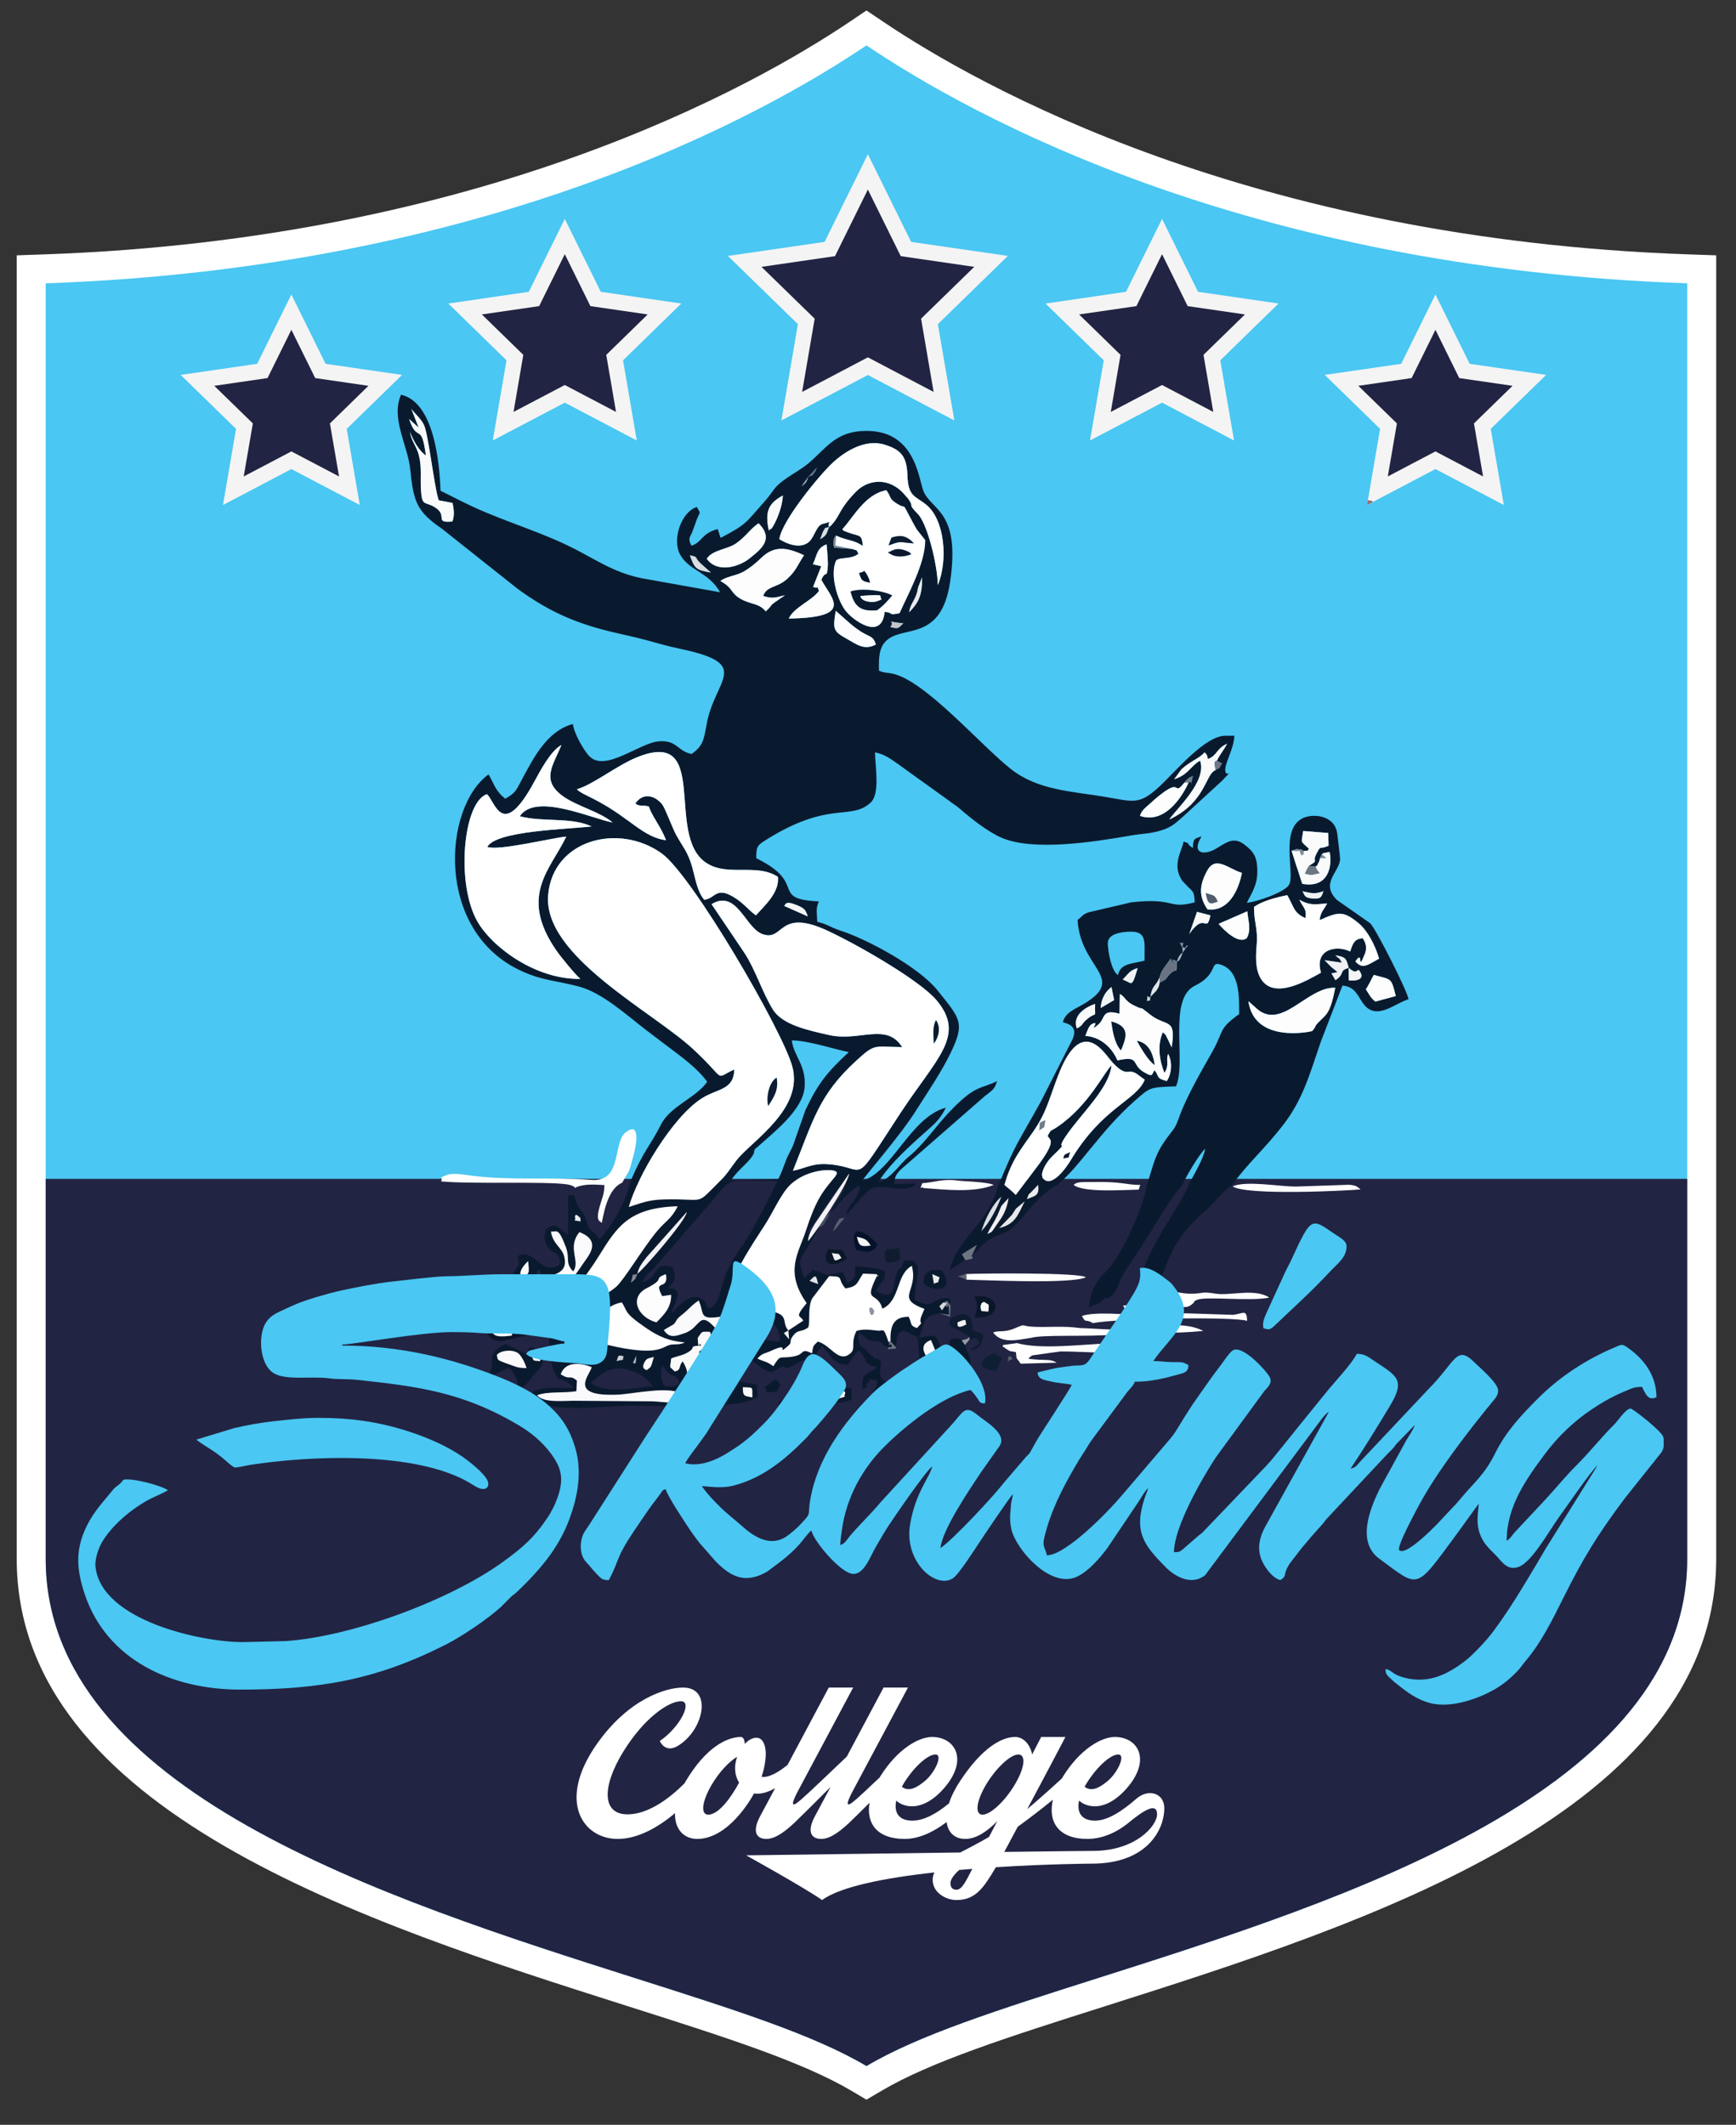 <?xml version="1.0" encoding="UTF-8" standalone="no"?>
<svg
   xmlns:dc="http://purl.org/dc/elements/1.1/"
   xmlns:cc="http://creativecommons.org/ns#"
   xmlns:rdf="http://www.w3.org/1999/02/22-rdf-syntax-ns#"
   xmlns:svg="http://www.w3.org/2000/svg"
   xmlns="http://www.w3.org/2000/svg"
   viewBox="0 0 89.333 109.333"
   height="109.333"
   width="89.333"
   xml:space="preserve"
   id="svg2"
   version="1.1"><rect x="0" y="0" width="89.333" height="109.333" fill="#333333" stroke="none"/><defs
     id="defs6" /><g
     transform="matrix(1.333,0,0,-1.333,0,109.333)"
     id="g10"><g
       transform="scale(0.1)"
       id="g12"><path
         id="path14"
         style="fill:#4ac7f2;fill-opacity:1;fill-rule:nonzero;stroke:none"
         d="M 331.652,17.871 C 311.996,29.527 281.848,39.109 243.68,51.25 145.922,82.32 12.047,124.887 12.047,218.461 v 497.766 l 5.398,0.195 c 170.434,5.914 276.313,65.527 313.926,90.887 l 3.121,2.113 3.129,-2.113 c 37.606,-25.36 143.481,-84.981 313.914,-90.887 l 5.391,-0.195 V 218.461 C 656.926,124.887 523.055,82.32 425.309,51.25 387.148,39.109 356.996,29.527 337.344,17.871 l -2.852,-1.676 -2.84,1.676" /><path
         id="path16"
         style="fill:#ffffff;fill-opacity:1;fill-rule:nonzero;stroke:none"
         d="m 334.492,816.164 -6.25,-4.215 C 291.027,786.867 186.234,727.875 17.25,722.016 L 6.457,721.641 V 218.461 C 6.457,120.797 142.59,77.512 241.984,45.898 279.809,33.887 309.691,24.375 328.797,13.062 l 5.695,-3.367 5.707,3.367 C 359.301,24.375 389.172,33.887 427,45.898 526.398,77.512 662.523,120.797 662.523,218.461 v 503.18 l -10.8,0.375 c -168.985,5.859 -273.766,64.851 -310.969,89.933 z m 0,-13.48 c 40.137,-27.075 146.254,-85.942 316.84,-91.844 V 218.461 C 651.332,128.992 519.719,87.129 423.613,56.562 385.125,44.332 354.68,34.66 334.492,22.68 314.309,34.66 283.859,44.332 245.375,56.562 149.266,87.129 17.641,128.992 17.641,218.461 V 710.84 c 170.586,5.902 276.722,64.769 316.851,91.844" /><path
         id="path18"
         style="fill:#222443;fill-opacity:1;fill-rule:nonzero;stroke:none"
         d="M 334.492,22.68 C 314.309,34.66 283.859,44.332 245.375,56.562 149.266,87.129 17.641,128.992 17.641,218.461 v 146.676 c 167.226,0 456.699,0 633.691,0 V 218.461 C 651.332,128.992 519.719,87.129 423.613,56.562 385.125,44.332 354.68,34.66 334.492,22.68" /><path
         id="path20"
         style="fill:#ffffff;fill-opacity:1;fill-rule:nonzero;stroke:none"
         d="m 421.965,105.727 c -2.59,0 -16.414,-0.164 -34.27,-0.391 1.43,2.66 3.219,6.016 5.18,9.695 4.305,3.133 8.906,6.614 13.59,10.465 -2.039,-8.738 2.324,-15.148 13.305,-15.148 5.332,0 10.964,2.199 15.878,6.222 5.75,4.746 11.024,8.114 11.024,3.266 0,-4.395 -8.234,-14.109 -24.707,-14.109 z M 369.23,90.731 c -1.25,0 -2.312,0.598 -2.312,2.551 0,1.414 1.207,3.086 3.355,5.082 1.696,0.144 3.383,0.297 5.063,0.422 -2.43,-4.707 -3.973,-8.055 -6.106,-8.055 z m 10.071,28.985 c -3.082,0 -2.43,5.207 1.367,11.613 3.848,6.399 9.418,11.617 12.437,11.617 3.086,0 2.497,-5.218 -1.355,-11.617 -3.797,-6.406 -9.363,-11.613 -12.449,-11.613 z m 52.379,23.23 c 3.027,0 -0.172,-6.941 -3.965,-10.148 -2.789,-2.309 -6.11,-4.551 -9.012,-2.309 0.176,0.309 0.36,0.543 0.473,0.84 3.855,6.461 9.429,11.617 12.504,11.617 z m -70.567,0 c 3.024,0 -0.175,-6.941 -3.968,-10.148 -2.786,-2.309 -6.106,-4.551 -9.012,-2.309 0.18,0.309 0.359,0.543 0.472,0.84 3.856,6.461 9.426,11.617 12.508,11.617 z m -87.695,-23.23 c -3.082,0 -2.43,5.207 1.367,11.613 2.84,4.86 6.754,8.945 9.778,10.723 -1.125,-3.129 -1.188,-6.871 0.769,-9.949 -3.082,-5.754 -7.883,-12.387 -11.914,-12.387 z m 165.258,6.152 c -5.512,-4.847 -11.145,-8.465 -15.942,-8.465 -5.097,0 -7.168,3.024 -6.164,7.754 0.832,-0.758 1.836,-1.414 3.141,-1.777 5.156,-1.59 11.023,1.191 16.113,7.539 8.481,10.598 3.145,18.785 -5.445,18.785 -5.219,0 -13.336,-4.633 -19.973,-15.18 -0.168,-0.265 -0.304,-0.531 -0.461,-0.8 -4.476,-4.118 -9.117,-8.278 -13.402,-11.871 7.176,13.382 14.758,27.851 14.758,27.851 h -9.363 l -3.497,-6.758 c -0.648,3.555 -3.136,6.758 -6.578,6.758 -5.277,0 -12.855,-4.273 -21.269,-17.078 -2.02,-3.062 -3.403,-5.937 -4.242,-8.535 -4.993,-4.141 -9.817,-6.688 -14.192,-6.688 -5.09,0 -7.164,3.024 -6.16,7.754 0.832,-0.758 1.844,-1.414 3.145,-1.777 5.152,-1.59 11.015,1.191 16.121,7.539 8.468,10.598 3.132,18.785 -5.457,18.785 -5.207,0 -13.332,-4.633 -19.969,-15.18 -0.102,-0.164 -0.18,-0.308 -0.277,-0.472 -4.141,-3.926 -7.844,-7.387 -8.79,-8.184 -1.539,-1.297 -2.96,-2.601 -3.437,-2.062 -0.469,0.468 1.133,3.726 2.019,5.328 2.543,4.793 21.153,39.644 21.153,39.644 h -9.422 c 0,0 -7.262,-13.64 -14.191,-26.644 -6.168,-5.926 -15.672,-14.91 -17.274,-16.266 -1.543,-1.297 -2.961,-2.601 -3.433,-2.062 -0.477,0.468 1.128,3.726 2.015,5.328 2.547,4.793 21.152,39.644 21.152,39.644 h -9.421 c 0,0 -8.516,-16.004 -15.907,-29.855 -3.339,-2.692 -7.242,-5.086 -10.043,-4.574 0.832,2.312 1.188,4.324 1.422,5.988 0.649,4.09 -0.117,9.07 -3.379,9.07 -1.539,0 -3.14,-0.894 -4.5,-2.375 -0.121,1.418 -0.472,2.672 -1.543,2.672 -5.277,0 -13.449,-3.922 -21.273,-17.078 -0.156,-0.246 -0.266,-0.496 -0.41,-0.742 -5.699,-5.801 -14.024,-12.047 -22.047,-12.047 -10.016,0 -9.836,10.898 -1.656,24.168 8.175,13.281 17.656,19.496 22.277,19.496 4.629,0 -0.293,-10.008 -8.176,-15.348 0,0 1.953,-4.734 6.758,-2.011 10.188,5.871 13.809,22.636 2.254,22.636 -6.758,0 -20.922,-4.379 -33.07,-21.457 -15.821,-22.215 -5.754,-36.972 7.82,-36.972 7.719,0 15.648,4.457 22.117,9.965 -0.168,-6.184 3.399,-9.965 8.574,-9.965 6.52,0 13.508,4.621 19.973,14.285 0.711,1.121 1.363,2.187 1.953,3.258 2.559,-0.411 5.387,0.492 8.145,2.031 -2.836,-5.32 -5.012,-9.387 -5.657,-10.567 -3.378,-6.164 -1.601,-9.007 2.305,-9.007 2.492,0 5.692,1.418 10.852,6.273 2.336,2.231 8.289,8.156 13.918,13.793 -2.969,-5.566 -5.258,-9.836 -5.922,-11.059 -3.379,-6.164 -1.602,-9.007 2.312,-9.007 2.485,0 5.688,1.418 10.844,6.273 1.48,1.418 4.418,4.317 7.801,7.684 -1.367,-8.114 3.058,-13.957 13.527,-13.957 5.485,0 11.012,2.566 16.235,6.511 0.511,-4.066 3.14,-6.511 7.222,-6.511 4.332,0 8.719,3.144 12.332,6.871 l -3.199,-6.102 c -4.039,-2.39 -7.816,-4.281 -11.066,-5.996 -37.872,-0.504 -82.688,-1.109 -82.688,-1.109 0,0 22.461,-12.45 29.328,-17.254 7.266,5.301 24.746,8.598 43.36,10.66 -0.43,-0.875 -0.68,-1.797 -0.68,-2.836 0,-5.219 5.445,-7.824 9.125,-7.824 7.394,0 10.5,4.59 15.273,12.672 19.785,1.254 36.223,1.379 37.102,1.379 21.16,0 27.914,12.98 27.914,21.39 0,5.864 -6.106,7.703 -10.785,3.668" /><path
         id="path22"
         style="fill:#0a1a2e;fill-opacity:1;fill-rule:evenodd;stroke:none"
         d="m 341.23,282.559 c 2.325,2.214 1.743,1.48 4.11,0.484 -1.414,-1.652 0.785,-1.219 -1.899,-1.582 -2.863,-0.387 -1.914,0.781 -2.211,1.098 z m -54.46,2.168 c 4.324,-0.235 3.566,0.394 3.664,-3.965 -3.188,0.617 -3.68,0.418 -3.664,3.965 z m -30.485,0.57 c -1.535,3.676 -1.066,3.976 -0.808,7.863 l 2.316,-2.742 c 2,-1.875 2.074,-0.676 3.316,-1.879 3.391,-3.285 -1.839,-4.121 -4.824,-3.242 z m -28.097,1.316 c 3.796,2.641 8.07,8.825 19.292,2.766 2.997,-1.617 2.364,-2.731 4.747,-4.199 -6.563,-0.723 -19.571,-3.328 -24.039,1.433 z m 35.398,-4.922 c -1.348,-4.324 -6.832,-2.523 -11.824,-2.418 l -30.559,0.219 c -4.711,-0.051 -11.504,-0.769 -13.879,2.137 4.414,1.574 10.199,0.726 15.196,1.543 l 0.175,4.129 c -3.093,2.484 -2.375,-0.11 -6.238,2.414 1.836,5.148 7.668,4.418 11.949,2.769 -0.562,-3.004 -9.625,-11.515 10.207,-10.629 5.825,0.262 21.235,3.75 24.973,-0.164 z m 95.805,21.235 2.308,-5.543 -3.941,-1.039 c -1.731,2.707 -2.149,5.207 1.633,6.582 z M 249.656,291.309 c -0.133,0.203 -2.496,0.316 -0.679,3.367 0.812,1.363 1.718,1.199 3.449,1.73 -1.317,-4.554 -0.996,-3.679 -2.77,-5.097 z m -5.457,2.546 1.43,2.993 c -0.051,-5.203 -1.152,-1.821 -1.43,-2.993 z m -3.437,2.797 c -0.938,-2.031 1.211,-0.882 -2.75,-1.843 0.828,1.812 0.125,2.589 2.75,1.843 z m -19.102,0.231 c 0.02,0.308 1.922,2.551 1.117,0.027 -0.23,-0.734 -1.3,-2.988 -1.117,-0.027 z m 47.68,6.84 c 1.89,2.558 1.015,2.511 4.801,2.371 l 1.433,-5.352 c -3.844,-2.679 -2.441,0.289 -5.738,-2.347 1.23,-3.235 -0.117,-0.954 2.781,-2.418 -3.98,-4.856 -6.539,-7.813 -0.793,-14.086 5.699,-0.075 4.766,3.812 6.457,-1.473 l -10.586,-0.047 c -3.867,4.637 -0.468,8.942 -4.168,14.313 -1.726,-2.004 -0.425,-3.313 -3.019,-3.883 -2.469,2.304 -1.781,0.883 -1.43,4.972 1.688,0.809 3.867,1.063 5.735,2.004 4.777,2.414 0.218,2.762 5.882,2.996 -0.164,0.243 -0.48,0.872 -0.535,0.692 -0.726,-2.477 -0.785,2.215 -0.82,2.258 z m 35,2.898 0.281,-3.41 -2.039,2.41 z m -17.613,4.606 -1.368,-2.575 c -0.265,2.563 -1.781,1.321 1.368,2.575 z m -30.481,-4.438 3.824,2.223 c 1.219,1.203 0.731,1.754 2.801,3.355 3.242,2.512 3.77,3.774 6.856,5.813 2.441,-5.231 -0.559,-7.879 10.054,-5.965 -1.109,-2.348 -2.062,-4.074 -2.355,-6.172 -7.785,9.449 -6.473,1.973 -12.899,-0.379 -4.019,-1.465 -6.218,-2.023 -8.281,1.125 z m 56.274,18.953 c 2.382,2.426 2.453,2.578 3.304,-1.23 z m -56.872,-5.863 3.422,0.508 c 0.168,-4.977 -3.015,-7.985 -5.664,-10.633 -7.527,2.043 -10.519,9.719 -3.808,13.156 7.797,3.985 2.144,3.465 7.465,5.453 1.257,-6.734 -5.219,-1.492 -1.415,-8.484 z m -9.601,8.668 c -1.047,-2.754 -0.555,-1.817 -2.508,-3.539 1.473,5.203 -0.301,2.101 2.508,3.539 z m -44.777,-1.926 c -1.028,2.262 -0.141,4.121 2.609,6.797 0.445,-4.672 0.781,-4.66 -2.609,-6.797 z m 11.398,18.18 c 2.352,-0.223 2.801,1.801 5.75,-5.934 1.719,-4.492 -0.418,-6.152 2.859,-9.437 2.953,3.961 -2.562,9.105 2.407,15.148 5.058,-1.933 6.339,-4.988 3.211,-9.578 -2.676,-3.926 -5.438,-7.84 -7.852,-11.152 -1.945,1.351 -5.242,2.379 -7.168,3.379 1.504,1.269 7.559,1.3 5.961,7.843 -0.898,3.688 -4.309,4.653 -5.168,9.731 z m 33.379,-16.254 c 0.519,2.492 1.883,4.183 3.539,6.344 l 15.551,17.468 c -0.391,-3.511 -17.797,-23.336 -19.09,-23.812 z m -24.106,21.883 c 0.086,0.027 -0.062,1.726 1.555,0.109 1.039,-1.043 0.317,0.117 0.649,-1.809 -3.852,0.637 -1.536,-0.109 -2.204,1.7 z m 7.567,-36.778 c 5.047,0.211 5.297,2.809 10.527,3.809 1.645,-2.445 1.313,-3.43 3.832,-5.703 1.418,-1.281 3.988,-3.121 5.977,-4.465 4.312,-2.91 8.39,-4.793 14.465,-5.289 -1.672,-0.969 -4.004,-0.629 -5.325,-0.863 -3.23,-0.567 -3.843,-3.836 -17.957,-1.45 -4.187,0.711 -7.937,1.836 -12.007,2.469 -5.321,0.82 -8.801,-0.187 -13.125,1.227 -2.485,12.484 5.714,16.558 15.218,31.859 7.121,11.465 11.66,18.758 30.5,19.317 -2.453,-5 -4.754,-5.684 -8.121,-9.786 -5.465,-6.656 -12.418,-18.332 -15.429,-21.109 -3.696,-3.398 -8.559,-4.375 -8.555,-10.016 z m 44.691,1.559 c -3.398,1.215 0.395,0.605 -2.929,3.32 -4.711,3.852 -10.61,-3.98 -12.024,-5.363 0.375,3.199 5.969,9.867 -1.371,9.723 2.359,2.324 3.555,4.472 1.617,8.226 -8.066,1.961 -4.547,-3.961 -11.57,-5.894 1.457,3.168 2.863,3.601 4.894,5.781 l 15.707,18.305 c 1.938,2.254 3.372,3.8 5.301,6.046 9.321,10.836 5.172,9.094 26.332,8.985 -2.914,-6.102 -9.703,-19.485 -13.347,-24.516 -11.258,-15.558 -6.633,-20.523 -12.61,-24.613 z m 30.141,-8.59 c -4.027,4.434 4.785,8.555 -23.957,8.285 -0.551,10.059 10.933,26.199 15.137,32.86 2.933,4.656 6.058,11.64 9.363,14.91 6.609,6.554 18.269,6.738 18.183,4.722 -0.058,-1.339 -3.839,-4.48 -6.707,-9.546 -2.078,-3.664 -3.789,-8.211 -5.254,-12.75 -2.71,-8.43 -8.449,-15.559 0.293,-27.93 -4.937,-5.957 -2.441,-4.5 -1.316,-6.758 z m 1.336,111.957 c 5.929,0.067 16.137,-3.344 22,-4.504 -8.25,-7.676 -11.821,-11.91 -16.75,-22.39 l -4.578,-13.09 c -0.582,-1.766 -2.004,-3.914 -2.868,-6.156 -1.175,-3.043 -1.718,-4.727 -2.992,-7.352 l -18.336,-0.617 c 2.161,3.472 5.5,5.918 7.438,8.34 2.082,2.601 1.34,2.796 1.644,3.332 0.758,1.324 -0.781,-0.461 0.907,1.066 6.418,5.809 17.746,14.387 18.468,23.293 0.692,8.551 -4.218,11.984 -4.933,18.078 z m 0,0 z m 6.164,47.875 -9.129,4.055 c 0.656,0.512 0.277,2.238 5.141,0.191 2.734,-1.156 3.078,-1.687 3.988,-4.246 z m -37.156,4.723 c 9.777,5.922 12.996,-9.168 19.656,-11.551 8.476,-3.035 5.863,10.395 25.441,1.164 12.672,-5.98 35.582,-19.32 41.789,-26.719 11.453,-13.66 0.055,-22.144 -14.035,-43.636 -19.222,-29.317 -12.074,-21 -27.336,-19.661 -6.64,0.586 -9.066,-1.562 -14.097,-2.503 7.906,19.671 9.996,29.218 24.336,42.386 7.488,6.879 6.785,5.496 17.843,5.328 -6.035,9.68 -16.554,2.043 -28.105,4.653 -7.977,1.804 -18.153,3.867 -21.867,9.953 -4.11,6.742 -6.637,15.183 -10.926,21.773 z M 242.742,354.289 c 3.223,11.672 16.68,34.531 28.098,41.879 6.086,3.914 12.453,3.125 12.621,11.215 -8.063,-3.692 -2.504,-4.625 -15.723,7.699 -15.672,14.617 -58.043,35.941 -56.136,59.527 1.742,21.563 27.414,28.11 43.964,16.067 11.653,-8.481 46.204,-67.692 50.239,-81.965 4.675,-16.527 -15.407,-28.77 -21.352,-36.234 -2.246,-2.825 -3.605,-5.301 -6.14,-7.813 -10.422,-10.324 -5.086,-7.016 -22.141,-7.465 -5.953,-0.156 -8.457,-1.367 -13.43,-2.91 z m 216.059,163.734 c -2.528,-5.566 -9.25,-16.035 -18.731,-12.761 0.739,2.121 1.524,2.601 3.41,4.324 14.356,13.105 8.407,1.93 13.829,8.605 0.808,0.957 0.375,0.668 1.55,1.629 0.407,0.328 1.239,0.649 1.641,0.84 -1.375,-5.594 0.156,-1.027 -1.699,-2.637 z m -213.035,9.801 c 28.89,11.813 10.675,-29.871 26.812,-40.656 8.293,-5.547 19.356,-0.012 27.715,-5.43 0.75,-6.09 -5.434,-11.398 -8.48,-14.886 -3.141,2.296 -4.805,4.828 -8.747,7.164 -6.761,4 -6.851,-0.649 -11.199,-1.149 -2.777,3.281 -3.39,8.219 -4.769,13.012 -1.547,5.367 -3.547,7.543 -5.91,11.73 -1.618,2.871 -4.368,10.602 -5.59,12.118 -2.719,3.371 -7.285,4.734 -10.321,0.336 1.543,-1.372 2.536,-0.422 5.211,-1.192 1.309,-3.996 4.625,-7.668 6.641,-13.027 -8.723,1.144 -13.883,8.355 -25.961,14.886 -1.762,0.954 -2.906,1.543 -4.547,2.348 -0.73,0.356 -1.617,0.781 -2.312,1.215 -1.289,0.809 -0.789,0.469 -1.614,1.238 6.184,1.766 15.375,9.149 23.071,12.293 z m 224,-1.297 c 0.144,-0.082 0.379,-0.199 0.441,-0.23 0.059,-0.027 0.359,-0.184 0.426,-0.211 l 1.101,-0.527 c -2.496,-4.172 0.153,-0.61 -2.457,-2.629 -4.07,-1.457 -3.609,-12.364 -17.894,-19.078 2.445,3.796 14.75,14.804 11.898,22.718 -3.754,-2.043 -4.375,-5.371 -10.004,-7.172 l 2.789,3.821 c 3.606,3.316 6.77,4.054 8.965,6.574 1.321,-1.41 0.754,-1.063 1.301,-2.59 3.75,1.485 2.918,3.781 7.383,5.934 -1.25,-2.504 -2.742,-3.996 -3.949,-6.61 z M 236.52,502.684 c -8.661,1.711 -29.774,11.566 -35.856,2.433 8.695,-2.344 19.914,-0.234 27.695,-3.933 -8.953,-1.106 -36.863,-1.606 -40.234,-7.903 4.289,-1.609 24.195,3.344 30.477,3.996 -5.973,-12.629 -18.485,-22.718 -3.864,-43.922 1.922,-2.785 7.504,-9.527 9.293,-11.015 -17.027,-0.336 -33.793,11.996 -39.629,21.969 -8.535,14.593 -5.609,46.343 3.578,49.324 3.184,-2.699 5.801,-18.145 18.215,4.715 2.625,4.836 6.473,12.054 10.535,14.281 -3.148,-7.895 -8.242,-13.703 0.973,-20.039 5.317,-3.656 14.137,-5.871 18.817,-9.906 z m 90.543,70.828 c -5.403,3.07 -5.637,3.554 -4.43,10.883 0.172,-0.145 0.41,-0.34 0.519,-0.434 l 3.325,-2.949 c 9.011,-8.242 10.089,-4.875 11.652,-9.586 -4.418,-2.371 -7.32,-0.039 -11.066,2.086 z m 16.628,4.644 c 2.481,2.973 -3.73,2.313 5.02,1.434 -2.199,-2.18 -1.953,-2.141 -5.02,-1.434 z m 7.282,5.711 c 0.371,2.824 1.695,4.004 2.613,6.383 0.699,1.813 0.527,1.895 0.867,3.285 l 1.5,3.789 c 0.117,-6.875 -1.348,-9.785 -4.98,-13.457 z m -31.903,26.211 c 0.211,-1.719 0.633,-6.793 0.504,-8.383 -0.429,-5.422 -0.711,-1.113 -2.496,-5.312 4.059,-7.438 12.82,-14.551 -12.582,-14.949 1.93,4.304 8.965,6.918 11.668,10.671 -1.223,3 0.531,0.391 -2.266,1.559 l 3.133,7.965 -3.222,0.766 c 1.738,3.781 1.445,6.168 5.261,7.683 z m -40.992,-14.133 c 2.473,1.801 5.754,1.895 8.715,3.473 2.664,1.422 5.496,3.855 6.969,5.324 4.836,4.805 9.769,4.395 16.617,1.113 -2.594,-3.91 -3.004,-5.878 -6.375,-9 -4.063,-3.761 -7.828,-2.589 -9.399,-6.675 3.598,-1.211 4.637,-0.637 8.418,0.238 -8.003,-5.488 -3.246,-2.336 -7.433,-6.219 -2.598,3.297 -5.774,2.543 -9.758,4.887 -4.031,2.371 -2.672,4.074 -7.754,6.859 z m -3.633,3.235 c -5.957,1.035 -6.254,1.609 -8.125,6.652 3.743,-0.793 1.356,-0.609 4.25,-3.215 z m -1.617,5.328 c 2.246,3.488 7.891,3.555 11.254,5.894 3.988,2.77 5.566,5.692 8.75,7.813 6.285,-6.281 0.594,-10.27 -3.484,-13.574 -3.922,-3.184 -12.371,-5.864 -16.52,-0.133 z m 56.41,3.734 -7.226,0.547 c -0.235,1.543 -0.477,0.227 -0.211,2.621 0.176,1.629 0.629,1.555 0.949,2.067 4,-1.997 6.938,-1.547 10.336,-4.079 -0.398,4.891 -1.258,3.61 -5.516,5.215 -2.968,1.117 -1.394,0.395 -2.402,1.274 4.281,4.699 8.844,13.617 17,15.078 2.051,-2.735 0.77,-3.117 4.121,-5.207 3.793,-2.367 1.816,0.781 4.508,-4.235 1.238,-2.304 2.027,-3.91 3.148,-5.753 l 3.207,-4.051 c 0.059,-9.012 -6.664,-20.879 -9.902,-28.223 -4.801,-0.98 -1.883,0.164 -5.738,0.547 -1.114,-11.461 -12.317,-3.227 -15.137,0.477 -3.32,4.367 -6,14.128 -3.625,19.269 1.316,1.539 5.977,0.297 8.656,2.695 -1.347,2.204 -0.109,0.821 -2.168,1.758 z m -9.203,8.516 c -1.109,-3.055 -1.074,-3.227 -3.414,-4.711 0.344,0.863 0.969,2.789 1.219,3.156 1.246,1.844 0.055,0.867 2.195,1.555 z m -23.222,-1.383 c -1.797,7.93 0.386,10.785 5.41,13.566 -0.309,-6.285 -4.395,-13.562 -4.77,-12.976 -0.109,0.172 -0.43,-0.391 -0.64,-0.59 z m 23.222,1.383 c -0.738,2.672 2.371,2.297 -2.308,1.258 -2.664,-0.594 -3.211,-5.032 -5.422,-6.977 -3.403,-2.988 -8.813,-0.668 -11.446,1.063 0.989,7.16 15.52,24.734 20.5,29.39 4.856,4.547 12.684,9.352 20.067,7.082 6.23,-1.918 8.637,-4.41 8.871,-11.75 0.273,-8.57 3.027,-7.945 7.391,-11.562 6.925,-5.746 8.39,-21.149 4.343,-30.918 -0.129,7.918 -4.07,23.703 -7.668,27.406 -4.406,4.543 -1.09,2.125 -3.789,5.973 l -1.238,1.394 c -6.02,7.156 -14.262,6.031 -18.856,1.324 -6.617,-6.781 -5.933,-8.875 -9.175,-12.539 -1.032,-1.164 -0.524,-0.605 -1.27,-1.144 z m -8.004,19.371 c -0.98,-2.82 -1.179,-2.41 -2.566,-3.625 z m 0,0 3.399,3.699 c -0.668,-1.074 -0.328,-1.094 -0.946,-1.883 -1.664,-2.136 0.118,-0.632 -2.453,-1.816 z m -150.41,19.008 -2.848,7.285 c 1.438,-2.039 3.426,-3.465 4.793,-6.047 1.844,-3.492 4.028,-24.285 5.813,-29.316 l 5.336,-0.993 c 0.531,-2.625 0.777,-4.906 -0.063,-7.16 -7.14,-0.699 -1.757,2.16 -6.461,5.282 -4.203,2.785 -5.296,0.054 -5.695,7.167 -0.258,4.54 0.367,8.493 -0.773,13.02 -0.938,3.742 -2.907,5.426 -3.457,9.148 1.32,-3.515 3.355,-7.125 6.148,-9.195 -1.754,13.418 -3.203,4.402 -6.488,14.145 z m 81.692,-291.102 c -1.782,-8.457 -7.395,-17.508 -11.965,-22.199 -1.961,3.082 -1.301,1.496 -2.914,3.164 -2.438,2.512 -0.961,1.445 -2.286,4.816 -1.5,3.805 -2.988,2.989 -4.488,9.122 l -2.332,-0.083 -0.035,-15.226 c -4.125,2.465 -4.352,5.062 -8.453,2.105 -0.477,-0.558 -1.926,-5.711 2.476,-8.742 0.43,-0.293 2.114,-0.137 2.625,-2.734 0.36,-1.84 0.414,-0.223 -0.179,-2.465 -6.875,-3.938 -9.344,6.242 -15.391,3.852 -1.719,-1.375 0.996,-0.856 -0.492,-4.286 -0.16,-0.371 -5.422,-6.242 1.406,-6.226 0.883,0 2.481,0.633 3.227,1.078 2.976,1.789 1.992,1.703 3.472,4.18 1.266,-2.86 2.789,-4.164 3.211,-7.832 1.719,0.273 3.535,0.625 5.016,-0.512 -1.547,-8.246 -4.531,-8.613 -4.137,-20.246 0.106,-2.977 0.625,-8.621 1.84,-11.184 1.77,-3.734 2.539,-2.281 5.445,-4.23 0.184,-0.121 0.391,-0.27 0.567,-0.399 l 1.586,-1.55 c -5.403,-0.204 -11.688,0.828 -15.828,-1.489 -0.094,-9.648 26.132,-5.215 40.937,-5.371 8.973,-0.094 41.344,-1.484 45.969,3.664 l -0.488,4.469 -6.512,1.148 c -1.016,-2.148 -2.891,-4.171 -4.125,-5.828 -0.774,0.649 -0.543,0.391 -1.465,1.449 l -3.574,5.079 c -1.59,-2.129 -1.828,-5.075 -5.313,-1.61 l -0.168,0.797 2.903,2.395 c 0.156,0.113 0.449,0.273 0.648,0.445 -1.496,2.055 -1.344,4.137 0.152,6.598 2.422,3.992 3.403,1.8 6.985,3.523 0.762,6.488 -1.18,1.926 -1.766,6.918 l 5.735,1.293 1.668,-6.777 c 0.847,5.578 2.273,7.839 6.578,5.004 -0.856,2.183 -1.157,1.91 -1,4.269 5.398,0.477 8.535,-2.555 8.168,-8.105 l -7.235,0.789 c -1.652,-4.45 -2.34,-4.274 -4.199,-7.422 9.059,-7.625 8.227,-4.758 11.609,-3.332 3.637,1.527 -0.093,-2.168 5.403,0.98 4.031,2.313 2.5,1.871 8.058,1.981 0.629,2.449 0.668,3.343 2.86,5.316 l 3.711,-4.723 c 2.039,-1.968 3.199,-2.46 6.148,-2.394 l 2.828,4.07 c 0.969,1.082 1.035,0.985 1.356,1.297 3.875,-3.836 1.226,-3.933 4.656,-5.812 0.418,-0.227 0.984,-0.051 2.375,-0.852 -4.481,-2.633 -6.106,-2.355 -5.641,-8.18 4.938,1.426 -0.461,-0.089 2.035,2.321 1.516,1.468 -0.554,1.812 3.575,0.976 0.308,-3.98 -1.95,-1.867 -2.266,-8 5.024,1.313 5.449,-0.019 8.117,0.52 l 2.625,1.355 c 1.824,4.192 -1.187,3.781 -4.238,5.242 -4.445,2.129 -2.844,4.196 -2.617,8.317 -3.571,2.734 0.16,-1.715 -5.453,3.84 -2.321,2.297 -3.981,2.281 -3.188,7.066 2.86,-1.238 2.528,-2.965 5.719,-3.141 5.23,-0.285 1.316,-0.925 5.57,-2.421 1.645,0.199 1.375,-0.317 1.328,1.07 -2.726,-0.094 0.032,-0.371 -1.16,1.016 -1.98,6.105 -1.965,4.167 -3.969,4.343 -2.546,0.227 -5.433,0.883 -8.402,-0.105 -2.762,-5.508 0.688,-7.25 -3.683,-9.528 -3.856,-1.664 -6.61,4.157 -11.231,5.438 -1.855,-1.813 -1.758,-1.395 -2.219,-4.535 -4.82,2.187 -2.242,-0.324 -7.285,-1.231 -5.508,-0.988 -4.656,1.098 -7.652,-3.742 -2.746,1.965 -3.238,1.59 -6.168,2.942 2.019,2.242 2.531,1.71 5.617,3.132 7.148,3.297 2.117,-1.601 5.176,0.887 3.554,2.672 0.816,2 3.086,4.918 1.965,2.523 2.996,1.016 5.789,3.141 0.742,2.406 -0.301,7.816 1.508,11.183 l 6.543,8.567 c 6.171,-0.149 2.793,-0.762 6.277,-4.758 4.922,0.812 4.336,2.156 6.801,5.734 l 5.285,-0.234 c 0.711,-2.309 0.875,1.047 -0.266,-1.352 -4.469,-9.386 -0.355,-5.574 1.989,-10.656 l 0.441,-1.312 c 7.027,3.183 5.164,13.16 11.355,16.539 2.735,-9.957 -6.761,-12.332 4.891,-16.618 l -1.336,-3.187 c -0.945,-3.691 1.566,-0.793 -1.551,-4.207 -2.883,1.012 -1.828,1.555 -3.199,4.371 -6.07,-0.016 -7.129,-3.695 -7.039,-9.441 l 2.262,-2.454 0.183,3.524 c 0.625,2.84 1.84,2.476 2.582,3.047 l 5.469,-2.578 0.774,-8.95 c 3.691,-1.511 8.835,-2.882 8.105,3.809 -0.797,7.324 -3.414,5.961 -8.512,4.844 2.559,5.269 0.871,8.344 8.059,9.496 l 3.691,-0.485 c -0.324,6.52 0.055,1.458 -1.461,3.5 l -1.285,-1.878 c -0.984,2.152 -1.64,0.89 0.457,3.031 l 1.543,0.726 1.36,-1.824 c -0.321,3.387 -0.129,1.766 -1.145,2.969 -6.746,-0.383 -5.316,-4.664 -12.605,-0.844 -0.856,5.231 5.132,17.004 -4.254,15.094 -1.688,-5.231 -1.157,-1.152 -2.657,-4.5 -1.953,-4.356 -0.179,-11.66 -7.949,-7.211 1.688,4.477 3.711,3.668 3.207,7.699 -2.812,1.438 -7.586,1.547 -11.511,1.985 0.207,-4.102 0.238,-4.762 -2.879,-6.539 l -1.774,4.273 c -1.863,-0.297 -4.844,-1.117 -6.316,-1.121 l -5.196,1.996 -3.519,-3.203 c -1.457,5.39 -2.625,5.883 0.277,10.078 1.688,2.437 4.496,7.363 5.157,9.316 l -1.629,-0.8 c -1.536,-0.711 0.566,-0.196 -2.727,-1.207 5.672,7.183 10.547,16.82 15.293,20.308 -0.59,-5.199 -3.867,-7.578 -6.035,-12.058 2.605,1.679 1.008,0.492 2.961,2.773 1.039,1.211 1.238,1.633 2.383,2.797 1.425,1.445 3.683,3.512 5.976,4.422 -0.972,-6.074 -4.601,-6.692 -5.437,-11.481 1.539,1.727 7.965,9.532 9.601,10.246 5.809,2.551 13.403,-2.644 17.524,2.106 l -8.598,-0.289 c 0.164,3.265 1.438,4.59 3.277,6.242 l 31.797,27.769 c 2.461,2.008 3.918,2.551 4.668,5.786 -6.402,-3.34 -8.219,-1.016 -19.035,-12.645 -5.012,-5.391 -9.34,-11.891 -14.945,-16.469 -3.844,-3.136 -6.696,-8.433 -11.899,-10.011 4.774,7.679 13.2,14.961 20.008,21.031 2.879,2.566 4.465,4.43 6.113,7.816 -13.691,-3.683 -20.875,-25.121 -32.261,-28.183 1.465,2.359 14.562,17.23 20.769,27.086 4.453,7.058 9.692,14.652 13.34,22.195 5.699,11.769 3.758,13.199 -5.102,24.262 -7.136,8.906 -27.035,19.687 -37.617,23.07 -3.511,1.125 -5.32,2.637 -8.742,3.312 -0.133,3.883 -0.625,5.079 0.609,7.887 -19.238,0.949 -4.07,6.891 -24.16,16.664 -0.05,4.496 0.477,5.004 3.473,6.903 24.668,15.605 32.727,7.461 40.582,14.484 3.719,3.32 1.984,12.949 1.766,19.492 3.586,-0.715 5.871,-2.371 8.64,-4.324 l 20.223,-14.543 c 1.805,-1.426 2.137,-1.363 3.988,-2.973 4.258,-3.699 10.488,-8.668 15.875,-11.054 12.317,-5.461 36.238,-1.606 49.863,0.757 4.883,0.848 7.844,0.68 12.223,2.106 4.258,1.387 5.524,3.051 8.508,5.574 l 14.656,13.473 c 4.453,4.719 1.981,1.824 1.449,3.137 -1.128,2.8 3.024,8.281 3.325,14.265 l -3.094,-0.035 c -7.922,0.582 -20.024,-14.297 -26.207,-19.926 -7.59,-6.914 -9.84,-5.449 -20.668,-3.637 -13.098,2.192 -25.992,2.551 -36.399,10.805 -11.707,9.278 -32.628,33.606 -45.214,36.656 -2.766,0.668 -3.301,0.223 -5.61,1.235 -0.172,5.187 0.086,9.039 2.906,11.652 6.524,6.035 21.098,-0.656 24.559,22.703 4.141,27.93 -7.586,27.367 -10.457,35.395 -1.867,5.238 -3.457,24.519 -24.496,22.687 -9.582,-0.832 -13.289,-6.871 -19.535,-12.215 -2.727,-2.335 -6.313,-4.222 -9.391,-6.437 -4.519,-3.254 -4.14,-4.379 -7.527,-8.188 -7.578,-8.511 -6.856,-8.937 -17.215,-14.343 l -1.098,3.425 c -6.496,-1.734 -5.879,-5.125 -10.164,-6.425 -1.718,3.289 -0.086,3.574 0.543,5.875 l 1.711,4.695 c 1.266,2.824 1.301,1.609 -0.137,4.359 -6.05,-1.836 -9.757,-12.75 -6.378,-18.543 3.601,-6.179 10.843,-6.492 15.355,-14.367 l -30.43,5.438 c -10.527,2.23 -16.789,6.707 -25.785,11.308 -12.664,6.473 -26.094,10.235 -39.008,16.16 -4.777,2.196 -8.425,4.192 -12.726,6.282 -0.379,11.312 -2.61,34.152 -15.235,37.07 -4.027,-9.176 2.555,-19.336 3.539,-28.777 1.293,-12.418 2.325,-16.16 12.309,-23.012 l 29.121,-23.113 c 11.074,-8.09 21.192,-12.926 35.391,-16.414 5.054,-1.243 9.375,-2.082 13.836,-3.289 4.859,-1.313 8.14,-2.332 13.64,-3.497 28.102,-5.957 13.332,-11.417 10.137,-29.093 -1.113,-6.168 -1.391,-8.321 -5.797,-11.492 -5.488,1.085 -5.554,5.304 -12.363,4.921 -7.734,-0.429 -21.016,-12.277 -27.234,-5.671 -2.071,2.203 -5.821,8.718 -6.243,12.32 -10.058,-2.707 -15.175,-13.11 -19.652,-21.367 -2.34,-4.313 -2.301,-5.094 -6.469,-7.481 -3.797,3.078 -3.992,5.133 -6.433,9.395 -17.493,-12.59 -20.891,-60.551 12.742,-75.91 8.32,-3.801 13.383,-3.618 22.277,-6.016 9.039,-2.438 18.309,-11.016 25.785,-16.738 3.039,-2.321 5.407,-4.114 8.411,-6.379 5.136,-3.867 11.433,-8.383 15.187,-13.602 -4.172,-6.117 -14.172,-9.359 -17.754,-16.375 -4.734,-9.258 -6.488,-9.582 -11.933,-22.207" /><path
         id="path24"
         style="fill:#0a1a2e;fill-opacity:1;fill-rule:evenodd;stroke:none"
         d="m 385.707,346.145 4.801,4.945 c 0.777,0.992 0.969,1.574 1.719,2.59 l 3.343,2.785 c -2.539,-5.172 -3.675,-8.879 -9.863,-10.32 z m -4.582,-2.297 c 1.375,2.847 2.586,4.386 3.938,7.277 0.484,1.023 1.144,2.816 1.539,3.594 l 2.738,3.031 c -0.485,-3.242 -1.438,-5.605 -2.902,-7.891 l -3.223,-4.683 c -1.613,-1.52 0.539,0.054 -2.09,-1.328 z m -2.266,1.14 c 1.563,4.891 4.356,10.45 7.676,13.262 -1.68,-4.703 -4.762,-10.297 -7.676,-13.262 z m 17.528,12.317 c 1.441,3.218 -0.457,0.406 2.199,3.265 0.894,0.965 1.465,1.485 2.191,2.285 0.446,-4.167 -0.777,-4.109 -4.39,-5.55 z m 69.707,21.226 -0.817,-1.773 z m 0,0 0.414,1.895 z m -61.637,3.246 c 0.496,-1.714 3.906,-1.16 -3.738,-11.472 l -8.594,-11.403 c -0.543,0.559 -0.922,0.942 -1.867,1.762 l -0.969,0.82 c -0.148,0.121 -0.379,0.313 -0.516,0.426 l -1.05,0.875 c 2.711,9.492 6.441,13.824 11,20.387 5.222,7.531 5.968,11.953 9.609,21.469 2.414,6.3 7.637,18.238 15.856,11.375 3.015,-2.516 4.593,-5.832 7.64,-8.176 3.938,-3.035 3.84,0.23 7.598,-2.586 1.285,-0.965 1.523,-1.191 2.508,-1.832 -3.442,-8.192 -16.379,-10.586 -28.711,-31.274 -1.66,-2.785 -7.676,-11.187 -10.789,-6.527 l -0.196,1.168 c 0.2,2.313 2.227,5.359 3.879,6.965 7.426,7.199 0.926,1.269 5.242,7.742 5.614,8.426 16.918,18.609 17.711,27.438 -2.742,-2.45 -8.757,-15.473 -20.797,-23.664 -3.039,-2.071 -2.253,-0.641 -3.816,-3.493 z m 39.77,46.61 c 6.027,-4.66 9.933,-0.856 8.082,-12.453 -0.59,1.046 -1.063,2.328 -1.512,3.152 -1.129,2.07 -0.18,1.043 -1.891,2.656 -2.297,-5.156 -1.265,-10.953 0.606,-15.726 2.058,3.257 0.449,4.507 1.426,7.375 1.691,-2.918 1.429,-7.723 -0.524,-10.496 -4.355,1.113 -2.777,1.875 -4.719,4.179 -1.265,-1.652 -0.367,-2.886 -4.101,-0.734 -5.125,2.953 -1.258,6.535 -10.207,4.523 -2.125,4.957 -6.5,9.075 -12.395,9.469 0.617,1.582 1.352,3.984 2.516,4.559 3.719,1.82 -1.844,-3.797 2.441,-0.215 2.934,2.449 1.141,6.176 8.199,4.211 l 0.176,7.621 c 2.133,-1.172 1.946,-2.699 5.274,-4.348 5.668,-2.816 0.55,0.926 6.629,-3.773 z m -28.532,-5.164 c -1.75,4.965 3.094,8.09 7.067,9.461 -0.192,-6.2 0.922,-2.625 -2.989,-5.774 -2.472,-1.996 -1.414,-2.359 -4.078,-3.687 z m 28.453,12.254 c -0.703,-2.067 0.836,-1.055 -1.371,-1.692 0.555,4.051 -0.14,0.578 1.371,1.692 z m -19.253,-4.379 c 0.242,3.687 1.91,6.406 4.187,8.105 l 1.023,-5.07 c -0.167,-0.106 -0.417,-0.227 -0.527,-0.285 z m 102.382,7.179 c 0.961,1.524 1.895,3.352 3.039,5.59 7.012,-1.906 6.715,-0.965 8.512,-8.156 l -7.91,-2.141 c -2.242,1.965 -1.934,2.289 -3.641,4.707 z m -42,-7.531 c 9.59,-8.312 19.496,8.656 30.192,8.164 -2.008,-10.234 -3.43,-10.176 -6.512,-13.363 -1.937,-2.004 -0.539,-1.332 -2.457,-3.367 -0.219,-0.129 -22.262,-5.055 -24.566,11.554 z m 35.375,15.859 c 3.934,-3.585 3.071,1.149 4.641,-1.984 1.27,-2.531 -1.824,-3.187 -4.59,-2.863 z m -87.234,-4.496 c 1.898,1.797 2.527,3.493 5.766,4.399 -2.258,-7.613 -2.114,-5.899 -4.914,-4.797 z m 14.219,-1.261 c -0.305,-1.68 -0.321,-1.641 -1.324,-3.16 l -2.165,-2.211 c 0.582,4.367 1.965,3.836 3.473,7.336 0.461,2.066 1.473,3.542 2.5,4.867 2.481,3.211 1.477,3.082 2.645,0.386 -0.078,2.309 -0.559,1.852 1.66,1.055 -0.387,-5.808 0.183,-2.062 -2.598,-4.762 -2.39,-2.324 -0.637,-1.761 -4.191,-3.511 z m 73.015,5.757 c -4.105,-1.273 -1.109,-2.07 -5.125,-4.773 l -1.523,2.648 2.332,0.422 c -0.953,0.918 -1.059,0.977 -2.363,1.981 l -2.633,2.672 6.68,-0.977 c -1.516,2.613 -0.278,0.703 -2.508,2.856 3.922,-0.7 4.136,-0.954 5.14,-4.829 z m -66.226,2.516 c 0.312,0.945 0.234,1.07 0.847,2.039 0.68,1.07 0.864,0.957 1.274,1.34 -0.238,-0.652 -0.645,-1.828 -0.977,-2.359 -0.937,-1.489 -0.683,-0.696 -1.144,-1.02 z m 2.121,3.379 -0.09,1.863 c 1.5,0.7 0.77,-1.73 1.414,0.539 0.094,0.321 0.543,0.231 0.734,0.438 z m -0.09,1.863 -1.082,2.114 c 1.41,-1.493 1.559,2.062 1.082,-2.114 z m -28.801,1.535 c -0.133,3.872 5.024,4.54 8.578,4.661 6.973,0.234 5.403,-4.684 5.621,-11.176 -4.886,-1.313 -9.207,-0.887 -10.296,-5.59 -2.579,1.754 -3.801,9.02 -3.903,12.105 z m 53.848,12.532 c 0.367,-3.957 1.586,-6.946 -0.149,-10.301 -3.23,-2.797 -9.261,3.449 -10.929,5.461 z m -14.219,-1.582 c -1.687,-7.442 -1.988,1.785 -8.183,-7.2 l 3,8.567 z m 16.817,3.297 c 3.308,2.261 8.14,3.562 12.839,4.511 2.618,-4.523 2.348,-6.82 7.039,-8.875 0.532,3.762 -0.953,3.981 -2.363,7.114 3.703,-2.125 5.395,-1.899 10.727,-1.43 -1.582,-2.973 -2.434,-3.078 -2.938,-6.457 7.278,3.265 9.215,3.707 15.184,-1.281 3.262,-2.731 6.254,-8.247 7.801,-13.579 -4.332,-2.335 -6.336,-4.32 -9.157,-1.07 3.368,5.043 0.52,-4.887 3.641,2.879 1.047,2.606 0.199,4.508 -0.789,6.063 -3.289,-0.254 -3.797,-1.938 -4.852,-5.102 -5.781,2.762 -13.945,0.496 -11.257,-8.176 -5.325,-2.972 -18.059,-10.625 -23.168,-2.445 -2.258,3.613 -2.079,8.621 -1.688,13.09 0.563,6.324 -1.09,8.937 -1.019,14.758 z m 26.808,6.027 c -0.808,-2.172 -0.851,-3.055 -4.211,-2.801 -3.297,0.25 -2.988,1.309 -3.883,2.785 3.715,-0.808 4.801,-1.129 8.094,0.016 z m -44.789,-6.988 c -3.238,4.793 -3.383,9.078 -0.012,15.07 3.25,5.769 8.188,0.519 13.325,-1.004 -1.332,-6.914 -5.317,-15.113 -13.313,-14.066 z m 39.199,16.789 2.438,-0.285 c 1.222,0.75 0.117,-0.59 1.242,1.5 0.438,0.812 0.387,1.07 0.602,1.824 l 0.652,1.386 c 0.187,0.122 0.398,0.375 0.516,0.43 l 2.515,0.512 c 1.153,-5.539 -0.496,-14.152 -10.578,-12.309 -0.637,1.86 -1.434,4.699 -2.258,6.946 l -1.851,5.828 1.39,0.496 c 2.785,0.367 -1.355,0.191 1.457,0.062 1.43,-0.066 1.496,-0.5 1.86,-0.656 2.679,0.395 0.859,-0.617 1.98,0.891 -3.43,3.261 -2.922,1.757 -2.199,6.828 l 9.66,-0.774 0.145,-4.922 c -3.77,-1.683 -2.828,0.528 -4.731,-3.179 -1.867,-3.637 1.363,-1.973 -2.84,-4.578 z M 385.453,362.707 c -4.859,-16.508 -15.293,-19.465 -18.816,-32.59 2.152,1.012 3.679,2.496 6.019,3.617 l -1.316,2.329 5.863,3.636 c -0.18,-0.332 -0.426,-0.418 -0.519,-1.008 l -1.473,-3.023 c 3.137,2.648 4.469,5.008 8.23,6.84 5.059,2.461 5.325,1.41 9.332,5.637 5.461,5.761 7.911,10.46 15.293,14.609 8.493,6.703 16.758,20.926 30.09,32.598 5.91,5.171 5.446,5.148 15.824,5.5 4.161,9.476 -3.292,33.679 7.286,38.843 9.484,4.629 5.3,9.903 10.386,8.012 7.446,-2.766 6.559,-13.769 6.735,-18.941 -8.258,-5.942 -5.688,-6.239 -10.485,-14.723 -3.961,-7.008 -9.871,-17.211 -12.535,-24.637 -1.801,-5.004 -1.832,-4.379 -4.722,-8.265 -4.903,-6.59 -5.153,-10.004 -7.868,-18.25 -1.5,-8.586 -7.988,-22.942 -12.882,-30.012 -3.391,-4.899 -8.391,-6.406 -9.61,-17.449 l 4.785,2.066 c 2.223,3.574 2.375,-0.344 5.301,3.961 1.129,1.668 1.777,4.285 3.051,6.449 2.473,4.184 4.961,7.664 7.516,11.578 3.273,5.036 11.75,19.711 15.214,22.868 1.383,3.078 6.895,12.648 9.125,14.406 -0.882,-4.481 -4.574,-10.09 -6.472,-14.199 -3.942,-9.629 -20.309,-29.731 -18.196,-40.137 12.696,1.055 4.168,12.91 24.832,30.508 3.469,2.957 6.758,7.726 9.934,9.468 6.23,8.805 12.758,14.11 20.301,23.993 7.406,9.703 10.058,19.621 14.168,31.57 l 8.379,21.762 c 6.582,-0.328 6.254,-7.172 10.789,-9.336 4.738,-2.258 10.515,2.941 14.73,4.078 -0.367,3.137 -12.883,27.719 -14.82,29.367 l -12.777,8.945 c -6.727,6.547 1.082,10.875 1.183,15.883 0.016,0.899 -0.82,7.195 -1.074,9.559 -0.801,7.453 -9.633,8.144 -13.613,6.011 -8.711,-4.667 -2.465,-21.757 -5.118,-25.71 -1.847,-2.754 -11.796,-6.313 -16.214,-6.829 1.679,3.454 3.945,6.52 4.054,11.497 0.149,6.382 -1.523,8.355 -5.019,11.031 -4.035,3.082 -6.856,0.851 -10.711,-1.496 -4.848,-2.953 -9.91,-2.02 -5.793,4.597 -3.016,-0.914 -3.168,-0.914 -3.348,-4.48 -3.476,2.371 -0.097,1.371 -3.578,2.5 -0.781,-3.942 -4.562,-9.02 -0.562,-15.07 l 2.117,-2.262 c 2.226,-2.153 2.492,-1.875 2.73,-6.121 -10.523,-2.828 -7.125,1.922 -24.437,0.015 l -16.641,-3.89 c -2.805,-1.164 -1.918,-1.293 -4.141,-2.891 1.063,-18.953 19.333,-22.453 2.247,-32.543 -3.293,-1.941 -7.032,-3.199 -7.907,-6.98 3.789,-0.879 5.453,-2.782 3.664,-6.688 l -12.289,-24.144 c -9.136,-16.481 -9.347,-15.383 -16.242,-32.059" /><path
         id="path26"
         style="fill:#ffffff;fill-opacity:1;fill-rule:evenodd;stroke:none"
         d="m 296.563,393.277 c -0.84,3.403 0.281,9.133 3.238,10.938 0.91,-4.766 -1.172,-7.633 -3.238,-10.938 z m -53.821,-38.988 c 4.973,1.543 7.477,2.754 13.43,2.91 17.055,0.449 11.719,-2.859 22.141,7.465 2.535,2.512 3.894,4.988 6.14,7.813 5.945,7.464 26.027,19.707 21.352,36.234 -4.035,14.273 -38.586,73.484 -50.239,81.965 -16.55,12.043 -42.222,5.496 -43.964,-16.067 -1.907,-23.586 40.464,-44.91 56.136,-59.527 13.219,-12.324 7.66,-11.391 15.723,-7.699 -0.168,-8.09 -6.535,-7.301 -12.621,-11.215 -11.418,-7.348 -24.875,-30.207 -28.098,-41.879" /><path
         id="path28"
         style="fill:#ffffff;fill-opacity:1;fill-rule:evenodd;stroke:none"
         d="m 360.508,417.352 c -0.168,3.441 -0.555,6.656 0.84,9.043 1.898,-2.848 1.117,-6.305 -0.84,-9.043 z m -40.727,43.437 c -19.578,9.231 -16.965,-4.199 -25.441,-1.164 -6.66,2.383 -9.879,17.473 -19.656,11.551 l 12.699,-18.813 c 4.289,-6.59 6.816,-15.031 10.926,-21.773 3.714,-6.086 13.89,-8.149 21.867,-9.953 11.551,-2.61 22.07,5.027 28.105,-4.653 -11.058,0.168 -10.355,1.551 -17.843,-5.328 -14.34,-13.168 -16.43,-22.715 -24.336,-42.386 5.031,0.941 7.457,3.089 14.097,2.503 15.262,-1.339 8.114,-9.656 27.336,19.661 14.09,21.492 25.488,29.976 14.035,43.636 -6.207,7.399 -29.117,20.739 -41.789,26.719" /><path
         id="path30"
         style="fill:#ffffff;fill-opacity:1;fill-rule:evenodd;stroke:none"
         d="m 236.52,502.684 c -4.68,4.035 -13.5,6.25 -18.817,9.906 -9.215,6.336 -4.121,12.144 -0.973,20.039 -4.062,-2.227 -7.91,-9.445 -10.535,-14.281 -12.414,-22.86 -15.031,-7.414 -18.215,-4.715 -9.187,-2.981 -12.113,-34.731 -3.578,-49.324 5.836,-9.973 22.602,-22.305 39.629,-21.969 -1.789,1.488 -7.371,8.23 -9.293,11.015 -14.621,21.204 -2.109,31.293 3.864,43.922 -6.282,-0.652 -26.188,-5.605 -30.477,-3.996 3.371,6.297 31.281,6.797 40.234,7.903 -7.781,3.699 -19,1.589 -27.695,3.933 6.082,9.133 27.195,-0.722 35.856,-2.433" /><path
         id="path32"
         style="fill:#ffffff;fill-opacity:1;fill-rule:evenodd;stroke:none"
         d="m 222.695,515.531 c 0.825,-0.769 0.325,-0.429 1.614,-1.238 0.695,-0.434 1.582,-0.859 2.312,-1.215 1.641,-0.805 2.785,-1.394 4.547,-2.348 12.078,-6.531 17.238,-13.742 25.961,-14.886 -2.016,5.359 -5.332,9.031 -6.641,13.027 -2.675,0.77 -3.668,-0.18 -5.211,1.192 3.036,4.398 7.602,3.035 10.321,-0.336 1.222,-1.516 3.972,-9.247 5.59,-12.118 2.363,-4.187 4.363,-6.363 5.91,-11.73 1.379,-4.793 1.992,-9.731 4.769,-13.012 4.348,0.5 4.438,5.149 11.199,1.149 3.942,-2.336 5.606,-4.868 8.747,-7.164 3.046,3.488 9.23,8.796 8.48,14.886 -8.359,5.418 -19.422,-0.117 -27.715,5.43 -16.137,10.785 2.078,52.469 -26.812,40.656 -7.696,-3.144 -16.887,-10.527 -23.071,-12.293" /><path
         id="path34"
         style="fill:#ffffff;fill-opacity:1;fill-rule:evenodd;stroke:none"
         d="m 304.34,306.621 5.742,3.793 c -1.125,2.258 -3.621,0.801 1.316,6.758 -8.742,12.371 -3.003,19.5 -0.293,27.93 1.465,4.539 3.176,9.086 5.254,12.75 2.868,5.066 6.649,8.207 6.707,9.546 0.086,2.016 -11.574,1.832 -18.183,-4.722 -3.305,-3.27 -6.43,-10.254 -9.363,-14.91 -4.204,-6.661 -15.688,-22.801 -15.137,-32.86 28.742,0.27 19.93,-3.851 23.957,-8.285" /><path
         id="path36"
         style="fill:#ffffff;fill-opacity:1;fill-rule:evenodd;stroke:none"
         d="m 413.129,375.414 c -1.234,-2.668 0.574,-1.664 -2.598,-2.383 0.246,1.789 0.758,1.532 2.598,2.383 z m -11.926,8.481 c 0.391,3.839 -0.371,2.453 2.332,3.933 -0.668,-3.625 0.207,-2.187 -2.332,-3.933 z m 3.254,-2.118 c 1.563,2.852 0.777,1.422 3.816,3.493 12.04,8.191 18.055,21.214 20.797,23.664 -0.793,-8.829 -12.097,-19.012 -17.711,-27.438 -4.316,-6.473 2.184,-0.543 -5.242,-7.742 -1.652,-1.606 -3.679,-4.652 -3.879,-6.965 l 0.196,-1.168 c 3.113,-4.66 9.129,3.742 10.789,6.527 12.332,20.688 25.269,23.082 28.711,31.274 -0.985,0.641 -1.223,0.867 -2.508,1.832 -3.758,2.816 -3.66,-0.449 -7.598,2.586 -3.047,2.344 -4.625,5.66 -7.64,8.176 -8.219,6.863 -13.442,-5.075 -15.856,-11.375 -3.641,-9.516 -4.387,-13.938 -9.609,-21.469 -4.559,-6.563 -8.289,-10.895 -11,-20.387 l 1.05,-0.875 c 0.137,-0.113 0.368,-0.305 0.516,-0.426 l 0.969,-0.82 c 0.945,-0.82 1.324,-1.203 1.867,-1.762 l 8.594,11.403 c 7.644,10.312 4.234,9.758 3.738,11.472" /><path
         id="path38"
         style="fill:#ffffff;fill-opacity:1;fill-rule:evenodd;stroke:none"
         d="m 338.539,584.629 c -6.527,-0.566 -8.726,1.601 -10.187,7.242 4.277,1.492 12.843,0.301 16.066,-1.543 -1.691,-1.918 -3.297,-3.898 -5.879,-5.699 z m -3.406,12.812 c 0.59,-1.25 0.355,-1.058 0.746,-2.168 -1.352,0.368 -2.984,0.348 -3.629,2.032 -1.07,2.804 -0.586,1.07 1.406,2.496 l 0.828,-1.09 c 0.125,-0.211 0.539,-1.039 0.649,-1.27 z m 8.961,8.715 c -2.528,1.399 -0.574,0.836 -0.656,1.02 1.562,0.902 3.265,1.758 6.847,0.222 1.262,-0.543 1.113,-0.789 1.485,-1.105 -2.227,-0.98 -5.52,-1.332 -7.676,-0.137 z m 0.054,6.508 c 3.555,1.223 5.915,0.734 8.665,-2.211 -5.875,0.317 -4.301,1.238 -9.786,-0.789 z m -21.398,0.813 -0.305,-3.801 c 0.219,-0.086 0.5,-0.203 0.68,-0.242 l 6.113,-1.192 c 2.059,-0.937 0.821,0.446 2.168,-1.758 -2.679,-2.398 -7.34,-1.156 -8.656,-2.695 -2.375,-5.141 0.305,-14.902 3.625,-19.269 2.82,-3.704 14.023,-11.938 15.137,-0.477 3.855,-0.383 0.937,-1.527 5.738,-0.547 3.238,7.344 9.961,19.211 9.902,28.223 l -3.207,4.051 c -1.121,1.843 -1.91,3.449 -3.148,5.753 -2.692,5.016 -0.715,1.868 -4.508,4.235 -3.351,2.09 -2.07,2.472 -4.121,5.207 -8.156,-1.461 -12.719,-10.379 -17,-15.078 1.008,-0.879 -0.566,-0.157 2.402,-1.274 4.258,-1.605 5.118,-0.324 5.516,-5.215 -3.398,2.532 -6.336,2.082 -10.336,4.079" /><path
         id="path40"
         style="fill:#ffffff;fill-opacity:1;fill-rule:evenodd;stroke:none"
         d="m 229.508,313.652 c -0.004,5.641 4.859,6.618 8.555,10.016 3.011,2.777 9.964,14.453 15.429,21.109 3.367,4.102 5.668,4.786 8.121,9.786 -18.84,-0.559 -23.379,-7.852 -30.5,-19.317 -9.504,-15.301 -17.703,-19.375 -15.218,-31.859 4.324,-1.414 7.804,-0.407 13.125,-1.227 4.07,-0.633 7.82,-1.758 12.007,-2.469 14.114,-2.386 14.727,0.883 17.957,1.45 1.321,0.234 3.653,-0.106 5.325,0.863 -6.075,0.496 -10.153,2.379 -14.465,5.289 -1.989,1.344 -4.559,3.184 -5.977,4.465 -2.519,2.273 -2.187,3.258 -3.832,5.703 -5.23,-1 -5.48,-3.598 -10.527,-3.809" /><path
         id="path42"
         style="fill:#ffffff;fill-opacity:1;fill-rule:evenodd;stroke:none"
         d="m 484.102,470.145 c -0.071,-5.821 1.582,-8.434 1.019,-14.758 -0.391,-4.469 -0.57,-9.477 1.688,-13.09 5.109,-8.18 17.843,-0.527 23.168,2.445 -2.688,8.672 5.476,10.938 11.257,8.176 1.055,3.164 1.563,4.848 4.852,5.102 0.988,-1.555 1.836,-3.457 0.789,-6.063 -3.121,-7.766 -0.273,2.164 -3.641,-2.879 2.821,-3.25 4.825,-1.265 9.157,1.07 -1.547,5.332 -4.539,10.848 -7.801,13.579 -5.969,4.988 -7.906,4.546 -15.184,1.281 0.504,3.379 1.356,3.484 2.938,6.457 -5.332,-0.469 -7.024,-0.695 -10.727,1.43 1.41,-3.133 2.895,-3.352 2.363,-7.114 -4.691,2.055 -4.421,4.352 -7.039,8.875 -4.699,-0.949 -9.531,-2.25 -12.839,-4.511" /><path
         id="path44"
         style="fill:#ffffff;fill-opacity:1;fill-rule:evenodd;stroke:none"
         d="m 320.035,616.758 c 0.746,0.539 0.238,-0.02 1.27,1.144 3.242,3.664 2.558,5.758 9.175,12.539 4.594,4.707 12.836,5.832 18.856,-1.324 l 1.238,-1.394 c 2.699,-3.848 -0.617,-1.43 3.789,-5.973 3.598,-3.703 7.539,-19.488 7.668,-27.406 4.047,9.769 2.582,25.172 -4.343,30.918 -4.364,3.617 -7.118,2.992 -7.391,11.562 -0.234,7.34 -2.641,9.832 -8.871,11.75 -7.383,2.27 -15.211,-2.535 -20.067,-7.082 -4.98,-4.656 -19.511,-22.23 -20.5,-29.39 2.633,-1.731 8.043,-4.051 11.446,-1.063 2.211,1.945 2.758,6.383 5.422,6.977 4.679,1.039 1.57,1.414 2.308,-1.258" /><path
         id="path46"
         style="fill:#ffffff;fill-opacity:1;fill-rule:evenodd;stroke:none"
         d="m 335.793,313.836 c -0.566,3.094 1.703,0.965 1.555,0.062 -0.274,-1.695 -1.27,-1.644 -1.555,-0.062 z m 7.199,-11.648 0.758,0.289 c -0.09,5.746 0.969,9.425 7.039,9.441 1.371,-2.816 0.316,-3.359 3.199,-4.371 3.117,3.414 0.606,0.516 1.551,4.207 l 1.336,3.187 c -11.652,4.286 -2.156,6.661 -4.891,16.618 -6.191,-3.379 -4.328,-13.356 -11.355,-16.539 l -0.441,1.312 c -2.344,5.082 -6.458,1.27 -1.989,10.656 1.141,2.399 0.977,-0.957 0.266,1.352 l -5.285,0.234 c -2.465,-3.578 -1.879,-4.922 -6.801,-5.734 -3.484,3.996 -0.106,4.609 -6.277,4.758 l -6.543,-8.567 c -1.809,-3.367 -0.766,-8.777 -1.508,-11.183 -2.793,-2.125 -3.824,-0.618 -5.789,-3.141 -2.27,-2.918 0.468,-2.246 -3.086,-4.918 -3.059,-2.488 1.972,2.41 -5.176,-0.887 -3.086,-1.422 -3.598,-0.89 -5.617,-3.132 2.93,-1.352 3.422,-0.977 6.168,-2.942 2.996,4.84 2.144,2.754 7.652,3.742 5.043,0.907 2.465,3.418 7.285,1.231 0.461,3.14 0.364,2.722 2.219,4.535 4.621,-1.281 7.375,-7.102 11.231,-5.438 4.371,2.278 0.921,4.02 3.683,9.528 2.969,0.988 5.856,0.332 8.402,0.105 2.004,-0.176 1.989,1.762 3.969,-4.343" /><path
         id="path48"
         style="fill:#fdfdfd;fill-opacity:1;fill-rule:evenodd;stroke:none"
         d="m 438.91,418.406 c 4.051,-0.707 6.055,-4.051 6.813,-9.281 -2.469,1.676 -5.133,6.332 -6.813,9.281 z m -9.898,7.477 c 7.504,-1.985 5.695,-6.297 3.715,-11.137 -2.442,2.664 -3.211,7.473 -3.715,11.137 z m 3.136,3.004 c -7.058,1.965 -5.265,-1.762 -8.199,-4.211 -4.285,-3.582 1.278,2.035 -2.441,0.215 -1.164,-0.575 -1.899,-2.977 -2.516,-4.559 5.895,-0.394 10.27,-4.512 12.395,-9.469 8.949,2.012 5.082,-1.57 10.207,-4.523 3.734,-2.152 2.836,-0.918 4.101,0.734 1.942,-2.304 0.364,-3.066 4.719,-4.179 1.953,2.773 2.215,7.578 0.524,10.496 -0.977,-2.868 0.632,-4.118 -1.426,-7.375 -1.871,4.773 -2.903,10.57 -0.606,15.726 1.711,-1.613 0.762,-0.586 1.891,-2.656 0.449,-0.824 0.922,-2.106 1.512,-3.152 1.851,11.597 -2.055,7.793 -8.082,12.453 -6.079,4.699 -0.961,0.957 -6.629,3.773 -3.328,1.649 -3.141,3.176 -5.274,4.348 l -0.176,-7.621" /><path
         id="path50"
         style="fill:#fdfdfd;fill-opacity:1;fill-rule:evenodd;stroke:none"
         d="m 278.078,595.945 c 5.082,-2.785 3.723,-4.488 7.754,-6.859 3.984,-2.344 7.16,-1.59 9.758,-4.887 4.187,3.883 -0.57,0.731 7.433,6.219 -3.781,-0.875 -4.82,-1.449 -8.418,-0.238 1.571,4.086 5.336,2.914 9.399,6.675 3.371,3.122 3.781,5.09 6.375,9 -6.848,3.282 -11.781,3.692 -16.617,-1.113 -1.473,-1.469 -4.305,-3.902 -6.969,-5.324 -2.961,-1.578 -6.242,-1.672 -8.715,-3.473" /><path
         id="path52"
         style="fill:#ffffff;fill-opacity:1;fill-rule:evenodd;stroke:none"
         d="m 170.293,364.16 c 12.141,-1.097 39.855,0.043 48.207,-1.09 4.453,-0.601 3.391,-2.273 3.906,-1.125 3.598,1.278 6.563,1.039 10.938,0.809 -0.137,-3.258 -0.567,-4.176 -1.489,-7.102 -2.265,-7.179 -0.242,-6.672 0.461,-7.511 1.211,6.523 3.063,13.484 7.911,15.55 3.011,5.747 2.097,1.993 4.523,11.231 0.813,3.105 2.637,12.609 -3.172,8.226 -5.18,-3.906 -1.117,-19.281 -13.215,-18.414 -16.562,1.188 -30.34,-0.222 -45.187,1.493 -3.047,0.351 -8.438,1.48 -10.863,0.351 -3.442,-1.609 -1.11,0.375 -2.02,-2.418" /><path
         id="path54"
         style="fill:#ffffff;fill-opacity:1;fill-rule:evenodd;stroke:none"
         d="m 433.574,316.254 c 1.336,-2.055 -1.226,-0.949 3.145,-1.426 2.051,-0.219 6.113,0.66 11.523,-0.351 -2.238,-2.086 -4.215,-1.95 -7.887,-1.872 -6.316,0.141 -17.542,1.356 -22.679,-0.378 1.633,-3.161 1.094,-0.848 4.211,-2.774 8.867,1.832 54.109,2.582 59.539,0.883 -0.082,4.742 -1.551,2.738 -5.438,2.316 l -18.191,0.594 c -4.149,-0.055 -7.07,-0.766 -8.703,1.785 5.113,3.703 7.429,-1.703 11.414,1.989 1.133,1.05 -0.16,0.738 1.816,1.488 3.508,1.332 20.59,-0.723 27.649,0.812 -5.457,3.688 -15.203,0.625 -20.567,1.493 -6.32,1.023 -4.402,-0.043 -9.937,0.003 -3.711,0.032 -5.676,1.145 -9.274,0.493 l -1.25,-4.571 c -10.304,-2.047 -8.804,1.262 -12.179,0.813 -2.711,-0.36 0.132,-1.321 -3.192,-1.297" /><path
         id="path56"
         style="fill:#fdfdfd;fill-opacity:1;fill-rule:evenodd;stroke:none"
         d="m 481.934,433.734 c 2.304,-16.609 24.347,-11.683 24.566,-11.554 1.918,2.035 0.52,1.363 2.457,3.367 3.082,3.187 4.504,3.129 6.512,13.363 -10.696,0.492 -20.602,-16.476 -30.192,-8.164 l -3.343,2.988" /><path
         id="path58"
         style="fill:#fafafd;fill-opacity:1;fill-rule:evenodd;stroke:none"
         d="m 263.586,281.691 c -3.738,3.914 -19.148,0.426 -24.973,0.164 -19.832,-0.886 -10.769,7.625 -10.207,10.629 -4.281,1.649 -10.113,2.379 -11.949,-2.769 3.863,-2.524 3.145,0.07 6.238,-2.414 l -0.175,-4.129 c -4.997,-0.817 -10.782,0.031 -15.196,-1.543 2.375,-2.906 9.168,-2.188 13.879,-2.137 l 30.559,-0.219 c 4.992,-0.105 10.476,-1.906 11.824,2.418" /><path
         id="path60"
         style="fill:#ffffff;fill-opacity:1;fill-rule:evenodd;stroke:none"
         d="m 397.813,303.727 c 4.867,1.429 21.707,0.328 33.511,1.351 10.41,0.902 21.125,0.141 33.203,1.363 -5.863,2.997 -12.394,2.204 -21.433,2.063 -5.258,-0.082 -6.789,-1.375 -12.156,-1.488 -4.586,-0.09 -9.391,0.445 -14.016,0.535 -6.344,0.894 -11.356,0.262 -17.535,0.476 -5.895,0.211 -2.867,1.438 -7.489,-0.511 -4.554,-1.926 -6.171,-0.696 -8.519,-1.688 3.312,-4.433 9.164,-2.863 14.434,-2.101" /><path
         id="path62"
         style="fill:#ffffff;fill-opacity:1;fill-rule:evenodd;stroke:none"
         d="m 389.781,298.684 2.403,-0.43 c 0.375,-3.531 -0.082,-1.516 1.824,-4.453 l 13.933,0.379 c -2.757,1.64 -3.73,0.644 -10.914,1.508 0.828,0.921 0.223,0.55 1.567,1.335 l 10.793,1.504 c 8.086,0.043 25.449,-1.398 32.804,0.028 3.164,0.613 3.207,0.679 4.723,2.425 -15.543,3.09 -40.601,-2.996 -54.277,0.766 l -5.524,-0.75 c 0.196,-1.332 -0.359,-0.098 1.145,-1.359 0.027,-0.02 1.328,-0.801 1.523,-0.953" /><path
         id="path64"
         style="fill:#fafafa;fill-opacity:1;fill-rule:evenodd;stroke:none"
         d="m 161.621,655.137 -3.695,3.336 c 3.285,-9.743 4.734,-0.727 6.488,-14.145 -2.793,2.07 -4.828,5.68 -6.148,9.195 0.55,-3.722 2.519,-5.406 3.457,-9.148 1.14,-4.527 0.515,-8.48 0.773,-13.02 0.399,-7.113 1.492,-4.382 5.695,-7.167 4.704,-3.122 -0.679,-5.981 6.461,-5.282 0.84,2.254 0.594,4.535 0.063,7.16 l -5.336,0.993 c -1.785,5.031 -3.969,25.824 -5.813,29.316 -1.367,2.582 -3.355,4.008 -4.793,6.047 l 2.848,-7.285" /><path
         id="path66"
         style="fill:#fdfdfd;fill-opacity:1;fill-rule:evenodd;stroke:none"
         d="m 465.453,475.469 c 3.449,-1.149 3.313,-0.551 4.629,-3.281 -3.633,-1.583 -3.859,-0.34 -4.629,3.281 z m 0.668,-6.285 c 7.996,-1.047 11.981,7.152 13.313,14.066 -5.137,1.523 -10.075,6.773 -13.325,1.004 -3.371,-5.992 -3.226,-10.277 0.012,-15.07" /><path
         id="path68"
         style="fill:#fafafa;fill-opacity:1;fill-rule:evenodd;stroke:none"
         d="m 503.305,491.707 c -0.473,-1.988 0.804,-0.625 -0.871,-1.664 -1.621,2.762 0.949,1.352 -3.836,1.762 l 1.851,-5.828 c 0.824,-2.247 1.621,-5.086 2.258,-6.946 10.082,-1.843 11.731,6.77 10.578,12.309 l -2.515,-0.512 c -0.118,-0.055 -0.329,-0.308 -0.516,-0.43 l 1.73,-1.437 -2.382,0.051 c -0.215,-0.754 -0.164,-1.012 -0.602,-1.824 -1.125,-2.09 -0.02,-0.75 -1.242,-1.5 0.242,-0.282 0.379,-0.477 0.504,-1 l 1.164,-1.586 c -3.797,-0.664 -2.313,-0.934 -5.692,-0.122 l 1.157,2.375 c 0.082,0.141 0.289,0.411 0.429,0.618 4.203,2.605 0.973,0.941 2.84,4.578 1.903,3.707 0.961,1.496 4.731,3.179 l -0.145,4.922 -9.66,0.774 c -0.723,-5.071 -1.231,-3.567 2.199,-6.828 -1.121,-1.508 0.699,-0.496 -1.98,-0.891" /><path
         id="path70"
         style="fill:#fdfdfd;fill-opacity:1;fill-rule:evenodd;stroke:none"
         d="m 272.828,604.508 c 4.149,-5.731 12.598,-3.051 16.52,0.133 4.078,3.304 9.769,7.293 3.484,13.574 -3.184,-2.121 -4.762,-5.043 -8.75,-7.813 -3.363,-2.339 -9.008,-2.406 -11.254,-5.894" /><path
         id="path72"
         style="fill:#fdfdfd;fill-opacity:1;fill-rule:evenodd;stroke:none"
         d="m 313.809,602.395 3.222,-0.766 -3.133,-7.965 c 2.797,-1.168 1.043,1.441 2.266,-1.559 -2.703,-3.753 -9.738,-6.367 -11.668,-10.671 25.402,0.398 16.641,7.511 12.582,14.949 1.785,4.199 2.067,-0.11 2.496,5.312 0.129,1.59 -0.293,6.664 -0.504,8.383 -3.816,-1.515 -3.523,-3.902 -5.261,-7.683" /><path
         id="path74"
         style="fill:#fafafa;fill-opacity:1;fill-rule:evenodd;stroke:none"
         d="m 269.836,298.395 c 3.297,2.636 1.894,-0.332 5.738,2.347 l -1.433,5.352 c -3.786,0.14 -2.911,0.187 -4.801,-2.371 0.035,-0.043 0.094,-4.735 0.82,-2.258 0.055,0.18 0.371,-0.449 0.535,-0.692 -5.664,-0.234 -1.105,-0.582 -5.882,-2.996 -1.868,-0.941 -4.047,-1.195 -5.735,-2.004 -0.351,-4.089 -1.039,-2.668 1.43,-4.972 2.594,0.57 1.293,1.879 3.019,3.883 3.7,-5.371 0.301,-9.676 4.168,-14.313 l 10.586,0.047 c -1.691,5.285 -0.758,1.398 -6.457,1.473 -5.746,6.273 -3.187,9.23 0.793,14.086 -2.898,1.464 -1.551,-0.817 -2.781,2.418" /><path
         id="path76"
         style="fill:#0a1a2e;fill-opacity:1;fill-rule:evenodd;stroke:none"
         d="m 208.563,294.734 c -2.973,0.461 -2.391,-0.371 -3.356,2.332 1.445,1.766 0.879,0.868 2.988,0.637 z m -5.282,-2.636 c -3.386,0.043 -3.91,0.437 -6.851,1.484 -5.309,1.895 -4.039,1.574 -4.653,3.492 0.985,1.66 5.383,2.434 7.953,0.973 1.641,-0.93 3.172,-4.617 3.551,-5.949 z m -15.41,-3.36 0.727,0.035 c 1.59,0.418 5.156,2.543 8.144,3.356 1.672,-2.07 2.75,-3.516 3.207,-6.75 l -3.894,-1.414 c 4.371,-3.055 8.054,3.355 10.402,5.844 4.324,4.582 4.68,7.234 -1.113,10.515 -2.196,-1.117 -0.61,-0.297 -2.16,-2.707 l -8.059,3.852 c -9.348,-5.063 -2.223,-7.156 -7.254,-12.731" /><path
         id="path78"
         style="fill:#fafafd;fill-opacity:1;fill-rule:evenodd;stroke:none"
         d="m 218.418,338.867 c -2.949,7.735 -3.398,5.711 -5.75,5.934 0.859,-5.078 4.27,-6.043 5.168,-9.731 1.598,-6.543 -4.457,-6.574 -5.961,-7.843 1.926,-1 5.223,-2.028 7.168,-3.379 2.414,3.312 5.176,7.226 7.852,11.152 3.128,4.59 1.847,7.645 -3.211,9.578 -4.969,-6.043 0.546,-11.187 -2.407,-15.148 -3.277,3.285 -1.14,4.945 -2.859,9.437" /><path
         id="path80"
         style="fill:#fdfdfd;fill-opacity:1;fill-rule:evenodd;stroke:none"
         d="m 255.648,319.879 c -3.804,6.992 2.672,1.75 1.415,8.484 -5.321,-1.988 0.332,-1.468 -7.465,-5.453 -6.711,-3.437 -3.719,-11.113 3.808,-13.156 2.649,2.648 5.832,5.656 5.664,10.633 l -3.422,-0.508" /><path
         id="path82"
         style="fill:#fafafa;fill-opacity:1;fill-rule:evenodd;stroke:none"
         d="m 469.277,522.93 c -0.214,1.492 -1.035,3.547 0.489,3.597 1.207,2.614 2.699,4.106 3.949,6.61 -4.465,-2.153 -3.633,-4.449 -7.383,-5.934 -0.547,1.527 0.02,1.18 -1.301,2.59 -2.195,-2.52 -5.359,-3.258 -8.965,-6.574 l -2.789,-3.821 c 5.629,1.801 6.25,5.129 10.004,7.172 2.852,-7.914 -9.453,-18.922 -11.898,-22.718 14.285,6.714 13.824,17.621 17.894,19.078" /><path
         id="path84"
         style="fill:#fafafd;fill-opacity:1;fill-rule:evenodd;stroke:none"
         d="m 256.246,306.789 c 2.063,-3.148 4.262,-2.59 8.281,-1.125 6.426,2.352 5.114,9.828 12.899,0.379 0.293,2.098 1.246,3.824 2.355,6.172 -10.613,-1.914 -7.613,0.734 -10.054,5.965 -3.086,-2.039 -3.614,-3.301 -6.856,-5.813 -2.07,-1.601 -1.582,-2.152 -2.801,-3.355 l -3.824,-2.223" /><path
         id="path86"
         style="fill:#ffffff;fill-opacity:1;fill-rule:evenodd;stroke:none"
         d="m 373.086,326.223 c 8.269,-0.168 40.199,-1.719 46.105,0.91 -2.175,1.91 -40.183,1.551 -46.246,1.269 l 0.141,-2.179" /><path
         id="path88"
         style="fill:#0a1729;fill-opacity:1;fill-rule:evenodd;stroke:none"
         d="m 197.637,304.66 c -3.336,-0.394 -9.008,-1.234 -7.285,3.512 1.66,4.598 5.086,4.433 7.304,4.301 z m 2.129,2.848 c 0.148,0.097 -0.938,1.031 1.836,0.539 2.941,-0.527 1.242,-0.637 2.011,-1.383 -3.027,-1.629 -1.941,-1.66 -3.847,0.844 z m 5.609,1.121 c -2.281,0.719 -1.254,-0.082 -2.551,1.676 3.418,-0.422 1.387,0.98 2.551,-1.676 z m -0.527,4.785 c -3.789,-1.812 -6.727,0.734 -9.504,2.324 -0.746,-0.687 -1.789,-1.515 -3.02,-2.543 l -2.613,-2.668 c -0.16,-0.207 -0.637,-0.804 -0.766,-1.031 -2.265,-3.914 0.278,-6.933 4.368,-7.062 l 11.242,2.656 c 3.136,2.328 2.699,5.051 0.293,8.324" /><path
         id="path90"
         style="fill:#ffffff;fill-opacity:1;fill-rule:evenodd;stroke:none"
         d="m 475.852,362.258 c 5.117,-3.66 44.625,-1.664 49.386,-1.188 -1.332,1.078 -1.656,1.571 -4.468,1.797 l -20.075,-0.683 c -6.789,-0.102 -19.242,2.414 -24.843,0.074" /><path
         id="path92"
         style="fill:#fdfdfd;fill-opacity:1;fill-rule:evenodd;stroke:none"
         d="m 458.801,518.023 -1.492,0.168 c -5.422,-6.675 0.527,4.5 -13.829,-8.605 -1.886,-1.723 -2.671,-2.203 -3.41,-4.324 9.481,-3.274 16.203,7.195 18.731,12.761" /><path
         id="path94"
         style="fill:#fdfdff;fill-opacity:1;fill-rule:evenodd;stroke:none"
         d="m 338.129,571.426 c -1.563,4.711 -2.641,1.344 -11.652,9.586 l -3.325,2.949 c -0.109,0.094 -0.347,0.289 -0.519,0.434 -1.207,-7.329 -0.973,-7.813 4.43,-10.883 3.746,-2.125 6.648,-4.457 11.066,-2.086" /><path
         id="path96"
         style="fill:#fdfdfd;fill-opacity:1;fill-rule:evenodd;stroke:none"
         d="m 470.426,463.59 c 1.668,-2.012 7.699,-8.258 10.929,-5.461 1.735,3.355 0.516,6.344 0.149,10.301 l -11.078,-4.84" /><path
         id="path98"
         style="fill:#ffffff;fill-opacity:1;fill-rule:evenodd;stroke:none"
         d="m 356.039,363.465 c -1.242,-3.438 -0.598,-0.856 0.5,-1.867 8.113,-0.625 19.699,-1.922 27.055,1.215 -2.555,1.199 -11.035,1.308 -13.524,1.644 -6.453,0.859 -9.308,-0.703 -14.031,-0.992" /><path
         id="path100"
         style="fill:#fdfdfd;fill-opacity:1;fill-rule:evenodd;stroke:none"
         d="m 527.277,438.277 c 1.707,-2.418 1.399,-2.742 3.641,-4.707 l 7.91,2.141 c -1.797,7.191 -1.5,6.25 -8.512,8.156 -1.144,-2.238 -2.078,-4.066 -3.039,-5.59" /><path
         id="path102"
         style="fill:#0a1a2e;fill-opacity:1;fill-rule:evenodd;stroke:none"
         d="m 332.141,590.145 c 10.761,0.847 6.734,0.023 8.211,-1.29 -1.164,-0.523 -2.293,-1.164 -4.293,-0.996 -3.907,0.321 -3.911,2.282 -3.918,2.286 z m -3.789,1.726 c 1.461,-5.641 3.66,-7.808 10.187,-7.242 2.582,1.801 4.188,3.781 5.879,5.699 -3.223,1.844 -11.789,3.035 -16.066,1.543" /><path
         id="path104"
         style="fill:#ffffff;fill-opacity:1;fill-rule:evenodd;stroke:none"
         d="m 440.188,362.805 c -5.477,-0.051 -6.903,1.418 -19.063,1.113 -2.734,-0.07 -5.371,0.277 -6.652,-1.109 3.863,-3.09 19.281,-1.914 25.117,-1.821 l 0.598,1.817" /><path
         id="path106"
         style="fill:#0d1c30;fill-opacity:1;fill-rule:evenodd;stroke:none"
         d="m 369.578,309.73 c 4.422,1.993 2.735,0.352 3.492,-0.753 -4.386,-2.368 -3.172,0.386 -3.492,0.753 z m 4.723,-5.656 -0.051,-0.953 c 3.297,0.52 1.883,1.063 3.816,-0.973 -1.375,-2.507 0.262,-0.39 -1.89,-1.871 l -1.672,-0.867 c 2.984,-1.238 4.844,2.242 5.09,5.75 l -4.317,1.617 c 0.184,6.407 -2.336,7.286 -7.5,5.024 -1.242,-1.442 -0.898,-0.746 -1.382,-3.043 2.328,-1.715 6.558,-3.25 7.906,-4.684" /><path
         id="path108"
         style="fill:#0a1a2e;fill-opacity:1;fill-rule:evenodd;stroke:none"
         d="m 369.285,297.746 c 2.817,-1.058 1.867,-0.383 2.914,-2.73 -4.328,0.8 -1.347,-0.668 -2.914,2.73 z m 5.434,-4.441 c -0.301,4.644 -1.129,3.777 -2.18,7.718 -0.496,0.528 -0.902,1.293 -1.324,1.813 -1.301,1.019 -1.809,0.836 -4.43,0.266 -0.926,-6.012 0.879,-6.907 4.11,-10.981 l 3.824,1.184" /><path
         id="path110"
         style="fill:#fdfdff;fill-opacity:1;fill-rule:evenodd;stroke:none"
         d="m 197.637,304.66 0.019,7.813 c -2.218,0.132 -5.644,0.297 -7.304,-4.301 -1.723,-4.746 3.949,-3.906 7.285,-3.512" /><path
         id="path112"
         style="fill:#fafafd;fill-opacity:1;fill-rule:evenodd;stroke:none"
         d="m 191.777,297.074 c 0.614,-1.918 -0.656,-1.597 4.653,-3.492 2.941,-1.047 3.465,-1.441 6.851,-1.484 -0.379,1.332 -1.91,5.019 -3.551,5.949 -2.57,1.461 -6.968,0.687 -7.953,-0.973" /><path
         id="path114"
         style="fill:#0a1a2e;fill-opacity:1;fill-rule:evenodd;stroke:none"
         d="m 360.531,324.613 -0.629,3.754 2.832,-1.234 c -1.269,-3.617 0.176,-1.02 -2.203,-2.52 z m -3.937,0.082 c 4.094,-3.613 12.316,-2.902 7.14,4.899 -4.254,1.332 -7.773,-0.539 -7.14,-4.899" /><path
         id="path116"
         style="fill:#0a172e;fill-opacity:1;fill-rule:evenodd;stroke:none"
         d="m 320.766,286.918 c -3.137,0.012 -2.321,-0.441 -4.442,0.918 1.266,4.168 3.719,4.496 4.442,-0.918 z m -0.098,5.352 c -4.125,0.23 -3.492,0.277 -6.633,-1.415 l -0.133,-6.07 8.95,1.07 c 0.3,3.793 0.175,3.579 -2.184,6.415" /><path
         id="path118"
         style="fill:#0a1a2e;fill-opacity:1;fill-rule:evenodd;stroke:none"
         d="m 322.309,281.043 c 0.734,1.465 -0.743,1.125 1.265,1.703 3.84,1.102 2.336,-0.488 2.699,-0.695 -1.16,-1.207 1.457,-0.535 -1.535,-1.426 -4.633,-1.371 -0.949,-0.473 -2.429,0.418 z m -2.465,2.504 c -0.438,-0.91 -0.348,-0.305 -1.328,-1.266 -1.258,-1.226 -0.2,0.86 -0.875,-1.187 2.851,-3.266 7.242,-2.563 11.113,-1.231 v 4.18 c -3.957,1.219 -4.859,0.879 -8.91,-0.496" /><path
         id="path120"
         style="fill:#f2f2f5;fill-opacity:1;fill-rule:evenodd;stroke:none"
         d="m 246.047,328.547 c 1.293,0.476 18.699,20.301 19.09,23.812 l -15.551,-17.468 c -1.656,-2.161 -3.02,-3.852 -3.539,-6.344" /><path
         id="path122"
         style="fill:#0a1729;fill-opacity:1;fill-rule:evenodd;stroke:none"
         d="m 379.816,317.715 c 2.211,-1.512 1.981,-0.305 1.739,-3.82 l -2.653,0.203 c -0.082,0.211 -0.218,0.504 -0.23,0.632 l -0.156,1.196 c 0.019,0.133 0.129,0.433 0.164,0.547 0.367,1.246 0.402,0.586 1.136,1.242 z m -3.589,-6.098 c 11.492,-0.906 9.949,10.082 -0.082,8.02 1.601,-2.801 1.121,-4.684 0.082,-8.02" /><path
         id="path124"
         style="fill:#fafafd;fill-opacity:1;fill-rule:evenodd;stroke:none"
         d="m 296.813,615.375 c 0.21,0.199 0.531,0.762 0.64,0.59 0.375,-0.586 4.461,6.691 4.77,12.976 -5.024,-2.781 -7.207,-5.636 -5.41,-13.566" /><path
         id="path126"
         style="fill:#051229;fill-opacity:1;fill-rule:evenodd;stroke:none"
         d="m 330.793,342.777 c 3.25,-0.711 3.953,-1.136 5.316,-3.386 -3.937,-0.512 -4.449,-0.246 -5.316,3.386 z m -0.32,-5.023 c 3.968,-0.949 6.246,-1.625 8.238,1.961 -2.293,3.535 -12,10.422 -8.238,-1.961" /><path
         id="path128"
         style="fill:#f0f0f2;fill-opacity:1;fill-rule:evenodd;stroke:none"
         d="m 520.652,446.605 c -1.004,3.875 -1.218,4.129 -5.14,4.829 2.23,-2.153 0.992,-0.243 2.508,-2.856 l -6.68,0.977 2.633,-2.672 c 1.304,-1.004 1.41,-1.063 2.363,-1.981 l -2.332,-0.422 1.523,-2.648 c 4.016,2.703 1.02,3.5 5.125,4.773" /><path
         id="path130"
         style="fill:#0f1f33;fill-opacity:1;fill-rule:evenodd;stroke:none"
         d="m 378.988,292.836 c 2.098,-1.063 2.289,-1.625 5.606,-1.711 l 2.336,4.793 c -1.489,0.848 -0.512,0.215 -1.973,1.18 -0.16,0.101 -0.715,0.582 -0.926,0.781 -2.633,-1.035 -5.039,-1.711 -5.043,-5.043" /><path
         id="path132"
         style="fill:#0a1a2e;fill-opacity:1;fill-rule:evenodd;stroke:none"
         d="m 429.012,425.883 c 0.504,-3.664 1.273,-8.473 3.715,-11.137 1.98,4.84 3.789,9.152 -3.715,11.137" /><path
         id="path134"
         style="fill:#0a172e;fill-opacity:1;fill-rule:evenodd;stroke:none"
         d="m 303.074,277.934 c 0.324,0.117 -0.894,2.414 1.528,0.117 1.816,-1.719 0.425,-0.375 0.839,-1.887 -4.035,0.984 -2.078,1.199 -2.367,1.77 z m -2.129,-3.391 c 1.481,-0.406 3.2,-0.789 5.641,0.285 1.695,2.641 1.441,2.824 0.144,5.18 l -2.636,1.094 -3.446,-2.215 0.297,-4.344" /><path
         id="path136"
         style="fill:#fafafa;fill-opacity:1;fill-rule:evenodd;stroke:none"
         d="m 415.695,423.223 c 2.664,1.328 1.606,1.691 4.078,3.687 3.911,3.149 2.797,-0.426 2.989,5.774 -3.973,-1.371 -8.817,-4.496 -7.067,-9.461" /><path
         id="path138"
         style="fill:#6b7382;fill-opacity:1;fill-rule:evenodd;stroke:none"
         d="m 447.621,442.813 0.016,-1.965 c 3.554,1.75 1.801,1.187 4.191,3.511 2.781,2.7 2.211,-1.046 2.598,4.762 -2.219,0.797 -1.738,1.254 -1.66,-1.055 -1.168,2.696 -0.164,2.825 -2.645,-0.386 -1.027,-1.325 -2.039,-2.801 -2.5,-4.867" /><path
         id="path140"
         style="fill:#0a1729;fill-opacity:1;fill-rule:evenodd;stroke:none"
         d="m 324.848,334.586 c -3.438,-1.883 -2.481,-0.617 -3.754,1.934 3.699,-0.774 2.004,0.484 3.754,-1.934 z m -0.055,3.621 0.207,-0.422 -5.414,0.18 c -3.125,-6.988 3.441,-6.84 7.391,-3.449 l -2.184,3.691" /><path
         id="path142"
         style="fill:#0f1c30;fill-opacity:1;fill-rule:evenodd;stroke:none"
         d="m 347.445,334.035 -0.144,4.344 -4.965,-0.395 c -0.918,-1.718 -0.664,0.27 -0.75,-2.136 -0.043,-1.266 0.273,-1.996 0.582,-3.055 2.582,-0.176 3.555,0.23 5.277,1.242" /><path
         id="path144"
         style="fill:#f8f8f8;fill-opacity:1;fill-rule:evenodd;stroke:none"
         d="m 462.102,468.215 -3,-8.567 c 6.195,8.985 6.496,-0.242 8.183,7.2 l -5.183,1.367" /><path
         id="path146"
         style="fill:#f0f0f2;fill-opacity:1;fill-rule:evenodd;stroke:none"
         d="m 381.125,343.848 c 2.629,1.382 0.477,-0.192 2.09,1.328 l 3.223,4.683 c 1.464,2.286 2.417,4.649 2.902,7.891 l -2.738,-3.031 c -0.395,-0.778 -1.055,-2.571 -1.539,-3.594 -1.352,-2.891 -2.563,-4.43 -3.938,-7.277" /><path
         id="path148"
         style="fill:#f8f8f8;fill-opacity:1;fill-rule:evenodd;stroke:none"
         d="m 359.391,302.926 c -3.782,-1.375 -3.364,-3.875 -1.633,-6.582 l 3.941,1.039 -2.308,5.543" /><path
         id="path150"
         style="fill:#0f1c30;fill-opacity:1;fill-rule:evenodd;stroke:none"
         d="m 296.563,393.277 c 2.066,3.305 4.148,6.172 3.238,10.938 -2.957,-1.805 -4.078,-7.535 -3.238,-10.938" /><path
         id="path152"
         style="fill:#f2f5f5;fill-opacity:1;fill-rule:evenodd;stroke:none"
         d="m 424.895,431.098 4.683,2.75 c 0.11,0.058 0.36,0.179 0.527,0.285 l -1.023,5.07 c -2.277,-1.699 -3.945,-4.418 -4.187,-8.105" /><path
         id="path154"
         style="fill:#e8e8eb;fill-opacity:1;fill-rule:evenodd;stroke:none"
         d="m 385.707,346.145 c 6.188,1.441 7.324,5.148 9.863,10.32 l -3.343,-2.785 c -0.75,-1.016 -0.942,-1.598 -1.719,-2.59 l -4.801,-4.945" /><path
         id="path156"
         style="fill:#0d1a2e;fill-opacity:1;fill-rule:evenodd;stroke:none"
         d="m 438.91,418.406 c 1.68,-2.949 4.344,-7.605 6.813,-9.281 -0.758,5.23 -2.762,8.574 -6.813,9.281" /><path
         id="path158"
         style="fill:#0a1a2e;fill-opacity:1;fill-rule:evenodd;stroke:none"
         d="m 295.043,284.457 c 1.23,-0.996 0.801,-0.32 0.723,-1.766 l 4.019,0.301 c 1.473,2.418 2.043,2.852 -0.289,4.785 -1.769,-1.039 -2.988,-2.054 -4.453,-3.32" /><path
         id="path160"
         style="fill:#0f1c30;fill-opacity:1;fill-rule:evenodd;stroke:none"
         d="m 344.148,612.664 -1.121,-3 c 5.485,2.027 3.911,1.106 9.786,0.789 -2.75,2.945 -5.11,3.434 -8.665,2.211" /><path
         id="path162"
         style="fill:#f5f5f5;fill-opacity:1;fill-rule:evenodd;stroke:none"
         d="m 311.84,466.453 c -0.91,2.559 -1.254,3.09 -3.988,4.246 -4.864,2.047 -4.485,0.321 -5.141,-0.191 l 9.129,-4.055" /><path
         id="path164"
         style="fill:#dbdee1;fill-opacity:1;fill-rule:evenodd;stroke:none"
         d="m 378.859,344.988 c 2.914,2.965 5.996,8.559 7.676,13.262 -3.32,-2.812 -6.113,-8.371 -7.676,-13.262" /><path
         id="path166"
         style="fill:#f5f5f5;fill-opacity:1;fill-rule:evenodd;stroke:none"
         d="m 520.652,446.605 0.051,-4.847 c 2.766,-0.324 5.86,0.332 4.59,2.863 -1.57,3.133 -0.707,-1.601 -4.641,1.984" /><path
         id="path168"
         style="fill:#0d172e;fill-opacity:1;fill-rule:evenodd;stroke:none"
         d="m 343.438,607.176 c 0.082,-0.184 -1.872,0.379 0.656,-1.02 2.156,-1.195 5.449,-0.843 7.676,0.137 -0.372,0.316 -0.223,0.562 -1.485,1.105 -3.582,1.536 -5.285,0.68 -6.847,-0.222" /><path
         id="path170"
         style="fill:#dbdee1;fill-opacity:1;fill-rule:evenodd;stroke:none"
         d="m 274.445,599.18 -3.875,3.437 c -2.894,2.606 -0.507,2.422 -4.25,3.215 1.871,-5.043 2.168,-5.617 8.125,-6.652" /><path
         id="path172"
         style="fill:#fafafa;fill-opacity:1;fill-rule:evenodd;stroke:none"
         d="m 332.141,590.145 c 0.007,-0.004 0.011,-1.965 3.918,-2.286 2,-0.168 3.129,0.473 4.293,0.996 -1.477,1.313 2.55,2.137 -8.211,1.29" /><path
         id="path174"
         style="fill:#ebebed;fill-opacity:1;fill-rule:evenodd;stroke:none"
         d="m 350.973,583.867 c 3.632,3.672 5.097,6.582 4.98,13.457 l -1.5,-3.789 c -0.34,-1.39 -0.168,-1.472 -0.867,-3.285 -0.918,-2.379 -2.242,-3.559 -2.613,-6.383" /><path
         id="path176"
         style="fill:#0a1a2e;fill-opacity:1;fill-rule:evenodd;stroke:none"
         d="m 278.352,291.773 c 1.816,-0.984 2.796,-1.355 5.332,-1.25 -6.352,7.36 -0.059,3.149 -4.891,6.161 l -0.441,-4.911" /><path
         id="path178"
         style="fill:#f2f2f5;fill-opacity:1;fill-rule:evenodd;stroke:none"
         d="m 433.418,442.109 0.852,-0.398 c 2.8,-1.102 2.656,-2.816 4.914,4.797 -3.239,-0.906 -3.868,-2.602 -5.766,-4.399" /><path
         id="path180"
         style="fill:#f0f0f2;fill-opacity:1;fill-rule:evenodd;stroke:none"
         d="m 510.91,476.172 c -3.293,-1.145 -4.379,-0.824 -8.094,-0.016 0.895,-1.476 0.586,-2.535 3.883,-2.785 3.36,-0.254 3.403,0.629 4.211,2.801" /><path
         id="path182"
         style="fill:#6e7582;fill-opacity:1;fill-rule:evenodd;stroke:none"
         d="m 372.656,333.734 c 4.903,0.954 2.094,0.621 2.555,1.934 l 1.473,3.023 c 0.093,0.59 0.339,0.676 0.519,1.008 l -5.863,-3.636 1.316,-2.329" /><path
         id="path184"
         style="fill:#0d1a2e;fill-opacity:1;fill-rule:evenodd;stroke:none"
         d="m 308.637,279.715 3.816,0.734 0.758,2.914 c -3.289,0.645 -4.773,0.762 -4.574,-3.648" /><path
         id="path186"
         style="fill:#fafafa;fill-opacity:1;fill-rule:evenodd;stroke:none"
         d="m 201.27,326.621 c 3.39,2.137 3.054,2.125 2.609,6.797 -2.75,-2.676 -3.637,-4.535 -2.609,-6.797" /><path
         id="path188"
         style="fill:#6e7582;fill-opacity:1;fill-rule:evenodd;stroke:none"
         d="m 507.758,485.688 -2.438,0.285 c -0.14,-0.207 -0.347,-0.477 -0.429,-0.618 l -1.157,-2.375 c 3.379,-0.812 1.895,-0.542 5.692,0.122 l -1.164,1.586 c -0.125,0.523 -0.262,0.718 -0.504,1" /><path
         id="path190"
         style="fill:#fafafd;fill-opacity:1;fill-rule:evenodd;stroke:none"
         d="m 316.324,287.836 c 2.121,-1.359 1.305,-0.906 4.442,-0.918 -0.723,5.414 -3.176,5.086 -4.442,0.918" /><path
         id="path192"
         style="fill:#0d1a2e;fill-opacity:1;fill-rule:evenodd;stroke:none"
         d="m 360.508,417.352 c 1.957,2.738 2.738,6.195 0.84,9.043 -1.395,-2.387 -1.008,-5.602 -0.84,-9.043" /><path
         id="path194"
         style="fill:#737d87;fill-opacity:1;fill-rule:evenodd;stroke:none"
         d="m 270.945,286.746 c 5.914,1.719 2.09,0.633 3.746,-0.312 -0.609,-0.368 -0.421,-0.477 -2.007,-0.77 -1.024,-0.191 -0.711,0.082 -1.571,0.285 3.485,-3.465 3.723,-0.519 5.313,1.61 -0.809,1.656 -0.352,1.211 -1.93,2.027 -0.199,-0.172 -0.492,-0.332 -0.648,-0.445 l -2.903,-2.395" /><path
         id="path196"
         style="fill:#fafafa;fill-opacity:1;fill-rule:evenodd;stroke:none"
         d="m 249.656,291.309 c 1.774,1.418 1.453,0.543 2.77,5.097 -1.731,-0.531 -2.637,-0.367 -3.449,-1.73 -1.817,-3.051 0.546,-3.164 0.679,-3.367" /><path
         id="path198"
         style="fill:#f8f8f8;fill-opacity:1;fill-rule:evenodd;stroke:none"
         d="m 290.434,280.762 c -0.098,4.359 0.66,3.73 -3.664,3.965 -0.016,-3.547 0.476,-3.348 3.664,-3.965" /><path
         id="path200"
         style="fill:#525c6b;fill-opacity:1;fill-rule:evenodd;stroke:none"
         d="m 470.082,472.188 c -1.316,2.73 -1.18,2.132 -4.629,3.281 0.77,-3.621 0.996,-4.864 4.629,-3.281" /><path
         id="path202"
         style="fill:#f5f5f5;fill-opacity:1;fill-rule:evenodd;stroke:none"
         d="m 336.109,339.391 c -1.363,2.25 -2.066,2.675 -5.316,3.386 0.867,-3.632 1.379,-3.898 5.316,-3.386" /><path
         id="path204"
         style="fill:#051429;fill-opacity:1;fill-rule:evenodd;stroke:none"
         d="m 335.879,595.273 c -0.391,1.11 -0.156,0.918 -0.746,2.168 -0.11,0.231 -0.524,1.059 -0.649,1.27 l -0.828,1.09 c -1.992,-1.426 -2.476,0.308 -1.406,-2.496 0.645,-1.684 2.277,-1.664 3.629,-2.032" /><path
         id="path206"
         style="fill:#ebebed;fill-opacity:1;fill-rule:evenodd;stroke:none"
         d="m 396.387,357.305 c 3.613,1.441 4.836,1.383 4.39,5.55 -0.726,-0.8 -1.297,-1.32 -2.191,-2.285 -2.656,-2.859 -0.758,-0.047 -2.199,-3.265" /><path
         id="path208"
         style="fill:#f8f8f8;fill-opacity:1;fill-rule:evenodd;stroke:none"
         d="m 378.902,314.098 2.653,-0.203 c 0.242,3.515 0.472,2.308 -1.739,3.82 -0.734,-0.656 -0.769,0.004 -1.136,-1.242 -0.035,-0.114 -0.145,-0.414 -0.164,-0.547 l 0.156,-1.196 c 0.012,-0.128 0.148,-0.421 0.23,-0.632" /><path
         id="path210"
         style="fill:#fafafd;fill-opacity:1;fill-rule:evenodd;stroke:none"
         d="m 326.273,282.051 c -0.363,0.207 1.141,1.797 -2.699,0.695 -2.008,-0.578 -0.531,-0.238 -1.265,-1.703 1.48,-0.891 -2.204,-1.789 2.429,-0.418 2.992,0.891 0.375,0.219 1.535,1.426" /><path
         id="path212"
         style="fill:#f8f8f8;fill-opacity:1;fill-rule:evenodd;stroke:none"
         d="m 205.207,297.066 c 0.965,-2.703 0.383,-1.871 3.356,-2.332 l -0.368,2.969 c -2.109,0.231 -1.543,1.129 -2.988,-0.637" /><path
         id="path214"
         style="fill:#e3e3e6;fill-opacity:1;fill-rule:evenodd;stroke:none"
         d="m 444.148,435.477 2.165,2.211 c 1.003,1.519 1.019,1.48 1.324,3.16 l -0.016,1.965 c -1.508,-3.5 -2.891,-2.969 -3.473,-7.336" /><path
         id="path216"
         style="fill:#c2c4c9;fill-opacity:1;fill-rule:evenodd;stroke:none"
         d="m 343.691,578.156 c 3.067,-0.707 2.821,-0.746 5.02,1.434 -8.75,0.879 -2.539,1.539 -5.02,-1.434" /><path
         id="path218"
         style="fill:#f5f5f5;fill-opacity:1;fill-rule:evenodd;stroke:none"
         d="m 341.23,282.559 c 0.297,-0.317 -0.652,-1.485 2.211,-1.098 2.684,0.363 0.485,-0.07 1.899,1.582 -2.367,0.996 -1.785,1.73 -4.11,-0.484" /><path
         id="path220"
         style="fill:#d6d9db;fill-opacity:1;fill-rule:evenodd;stroke:none"
         d="m 199.766,307.508 c 1.906,-2.504 0.82,-2.473 3.847,-0.844 -0.769,0.746 0.93,0.856 -2.011,1.383 -2.774,0.492 -1.688,-0.442 -1.836,-0.539" /><path
         id="path222"
         style="fill:#f2f2f2;fill-opacity:1;fill-rule:evenodd;stroke:none"
         d="m 369.578,309.73 c 0.32,-0.367 -0.894,-3.121 3.492,-0.753 -0.757,1.105 0.93,2.746 -3.492,0.753" /><path
         id="path224"
         style="fill:#636e7a;fill-opacity:1;fill-rule:evenodd;stroke:none"
         d="m 364.902,316.23 c 1.516,-2.042 1.137,3.02 1.461,-3.5 l -3.691,0.485 4.105,-1.305 0.2,4.375 -1.36,1.824 -1.543,-0.726 c 1.563,-0.524 2.219,0.781 0.828,-1.153" /><path
         id="path226"
         style="fill:#f0f0f2;fill-opacity:1;fill-rule:evenodd;stroke:none"
         d="m 324.848,334.586 c -1.75,2.418 -0.055,1.16 -3.754,1.934 1.273,-2.551 0.316,-3.817 3.754,-1.934" /><path
         id="path228"
         style="fill:#707884;fill-opacity:1;fill-rule:evenodd;stroke:none"
         d="m 469.277,522.93 c 2.61,2.019 -0.039,-1.543 2.457,2.629 l -1.101,0.527 c -0.067,0.027 -0.367,0.184 -0.426,0.211 -0.062,0.031 -0.297,0.148 -0.441,0.23 -1.524,-0.05 -0.703,-2.105 -0.489,-3.597" /><path
         id="path230"
         style="fill:#ebebed;fill-opacity:1;fill-rule:evenodd;stroke:none"
         d="m 360.531,324.613 c 2.379,1.5 0.934,-1.097 2.203,2.52 l -2.832,1.234 0.629,-3.754" /><path
         id="path232"
         style="fill:#121729;fill-opacity:1;fill-rule:evenodd;stroke:none"
         d="m 286.867,292.367 c -0.137,3.192 -1.554,3.512 -4.14,5.059 1.187,-2.633 2.503,-3.442 4.14,-5.059" /><path
         id="path234"
         style="fill:#dbdee1;fill-opacity:1;fill-rule:evenodd;stroke:none"
         d="m 320.035,616.758 c -2.14,-0.688 -0.949,0.289 -2.195,-1.555 -0.25,-0.367 -0.875,-2.293 -1.219,-3.156 2.34,1.484 2.305,1.656 3.414,4.711" /><path
         id="path236"
         style="fill:#576170;fill-opacity:1;fill-rule:evenodd;stroke:none"
         d="m 321.625,344.813 c 1.68,1.695 2.355,2.91 4.461,5.261 -2.879,-0.488 -1.449,0.352 -3.094,-1.914 -0.488,-0.668 -1.117,-2.41 -1.367,-3.347" /><path
         id="path238"
         style="fill:#7d8791;fill-opacity:1;fill-rule:evenodd;stroke:none"
         d="m 329.238,608.242 -6.113,1.192 c -0.18,0.039 -0.461,0.156 -0.68,0.242 l 0.305,3.801 c -0.32,-0.512 -0.773,-0.438 -0.949,-2.067 -0.266,-2.394 -0.024,-1.078 0.211,-2.621 l 7.226,-0.547" /><path
         id="path240"
         style="fill:#454f61;fill-opacity:1;fill-rule:evenodd;stroke:none"
         d="m 315.813,346.277 c 2.429,1.09 1.468,0.051 4.753,5.77 l -1.25,-1.012 c -0.765,-0.805 -0.593,-0.629 -1.316,-1.562 -0.879,-1.133 -1.336,-1.785 -2.187,-3.196" /><path
         id="path242"
         style="fill:#757d89;fill-opacity:1;fill-rule:evenodd;stroke:none"
         d="m 401.203,383.895 c 2.539,1.746 1.664,0.308 2.332,3.933 -2.703,-1.48 -1.941,-0.094 -2.332,-3.933" /><path
         id="path244"
         style="fill:#e3e3e6;fill-opacity:1;fill-rule:evenodd;stroke:none"
         d="m 315.824,324.512 c -0.851,3.808 -0.922,3.656 -3.304,1.23 l 3.304,-1.23" /><path
         id="path246"
         style="fill:#fafafa;fill-opacity:1;fill-rule:evenodd;stroke:none"
         d="m 271.113,285.949 c 0.86,-0.203 0.547,-0.476 1.571,-0.285 1.586,0.293 1.398,0.402 2.007,0.77 -1.656,0.945 2.168,2.031 -3.746,0.312 l 0.168,-0.797" /><path
         id="path248"
         style="fill:#6b7382;fill-opacity:1;fill-rule:evenodd;stroke:none"
         d="m 342.824,300.102 c 0.043,-1.274 -0.168,-0.622 1.199,-0.575 3.43,0.129 0.805,-0.113 1.989,0.496 l -2.262,2.454 -0.758,-0.289 c 1.192,-1.387 -1.566,-1.11 1.16,-1.016 0.047,-1.387 0.317,-0.871 -1.328,-1.07" /><path
         id="path250"
         style="fill:#dee1e3;fill-opacity:1;fill-rule:evenodd;stroke:none"
         d="m 304.602,278.051 c -2.422,2.297 -1.204,0 -1.528,-0.117 0.289,-0.571 -1.668,-0.786 2.367,-1.77 -0.414,1.512 0.977,0.168 -0.839,1.887" /><path
         id="path252"
         style="fill:#f0f0f2;fill-opacity:1;fill-rule:evenodd;stroke:none"
         d="m 369.285,297.746 c 1.567,-3.398 -1.414,-1.93 2.914,-2.73 -1.047,2.347 -0.097,1.672 -2.914,2.73" /><path
         id="path254"
         style="fill:#757d89;fill-opacity:1;fill-rule:evenodd;stroke:none"
         d="m 457.309,518.191 1.492,-0.168 c 1.855,1.61 0.324,-2.957 1.699,2.637 -0.402,-0.191 -1.234,-0.512 -1.641,-0.84 -1.175,-0.961 -0.742,-0.672 -1.55,-1.629" /><path
         id="path256"
         style="fill:#d6d9db;fill-opacity:1;fill-rule:evenodd;stroke:none"
         d="m 364.902,316.23 c 1.391,1.934 0.735,0.629 -0.828,1.153 -2.097,-2.141 -1.441,-0.879 -0.457,-3.031 l 1.285,1.878" /><path
         id="path258"
         style="fill:#e8ebed;fill-opacity:1;fill-rule:evenodd;stroke:none"
         d="m 223.496,350.539 c -1.617,1.617 -1.469,-0.082 -1.555,-0.109 0.668,-1.809 -1.648,-1.063 2.204,-1.7 -0.332,1.926 0.39,0.766 -0.649,1.809" /><path
         id="path260"
         style="fill:#828994;fill-opacity:1;fill-rule:evenodd;stroke:none"
         d="m 503.305,491.707 c -0.364,0.156 -0.43,0.59 -1.86,0.656 -2.812,0.129 1.328,0.305 -1.457,-0.062 l -1.39,-0.496 c 4.785,-0.41 2.215,1 3.836,-1.762 1.675,1.039 0.398,-0.324 0.871,1.664" /><path
         id="path262"
         style="fill:#949ba3;fill-opacity:1;fill-rule:evenodd;stroke:none"
         d="m 371.215,302.836 c 0.422,-0.52 0.828,-1.285 1.324,-1.813 l 1.711,2.098 0.051,0.953 c -1.328,-0.965 -1.004,-0.754 -3.086,-1.238" /><path
         id="path264"
         style="fill:#cfd1d6;fill-opacity:1;fill-rule:evenodd;stroke:none"
         d="m 238.012,294.809 c 3.961,0.961 1.812,-0.188 2.75,1.843 -2.625,0.746 -1.922,-0.031 -2.75,-1.843" /><path
         id="path266"
         style="fill:#828994;fill-opacity:1;fill-rule:evenodd;stroke:none"
         d="m 246.047,328.547 c -2.809,-1.438 -1.035,1.664 -2.508,-3.539 1.953,1.722 1.461,0.785 2.508,3.539" /><path
         id="path268"
         style="fill:#5c6673;fill-opacity:1;fill-rule:evenodd;stroke:none"
         d="m 373.086,326.223 -0.141,2.179 -3.121,-0.867 3.262,-1.312" /><path
         id="path270"
         style="fill:#8f96a1;fill-opacity:1;fill-rule:evenodd;stroke:none"
         d="m 335.793,313.836 c 0.285,-1.582 1.281,-1.633 1.555,0.062 0.148,0.903 -2.121,3.032 -1.555,-0.062" /><path
         id="path272"
         style="fill:#121729;fill-opacity:1;fill-rule:evenodd;stroke:none"
         d="m 410.531,373.031 c 3.172,0.719 1.364,-0.285 2.598,2.383 -1.84,-0.851 -2.352,-0.594 -2.598,-2.383" /><path
         id="path274"
         style="fill:#f5f5f5;fill-opacity:1;fill-rule:evenodd;stroke:none"
         d="m 304.34,306.621 -1.758,-1 2.039,-2.41 -0.281,3.41" /><path
         id="path276"
         style="fill:#b2b8bf;fill-opacity:1;fill-rule:evenodd;stroke:none"
         d="m 205.375,308.629 c -1.164,2.656 0.867,1.254 -2.551,1.676 1.297,-1.758 0.27,-0.957 2.551,-1.676" /><path
         id="path278"
         style="fill:#636e7a;fill-opacity:1;fill-rule:evenodd;stroke:none"
         d="m 312.031,636.129 c 2.571,1.184 0.789,-0.32 2.453,1.816 0.618,0.789 0.278,0.809 0.946,1.883 l -3.399,-3.699" /><path
         id="path280"
         style="fill:#848c96;fill-opacity:1;fill-rule:evenodd;stroke:none"
         d="m 221.66,296.883 c -0.183,-2.961 0.887,-0.707 1.117,0.027 0.805,2.524 -1.097,0.281 -1.117,-0.027" /><path
         id="path282"
         style="fill:#abb0b8;fill-opacity:1;fill-rule:evenodd;stroke:none"
         d="m 454.426,449.121 c 0.461,0.324 0.207,-0.469 1.144,1.02 0.332,0.531 0.739,1.707 0.977,2.359 -0.41,-0.383 -0.594,-0.27 -1.274,-1.34 -0.613,-0.969 -0.535,-1.094 -0.847,-2.039" /><path
         id="path284"
         style="fill:#57616e;fill-opacity:1;fill-rule:evenodd;stroke:none"
         d="m 389.16,295.535 c 0.031,-2.316 -0.293,-0.34 1.047,-0.258 1.656,0.102 -1.086,2.868 -1.047,0.258" /><path
         id="path286"
         style="fill:#999ea6;fill-opacity:1;fill-rule:evenodd;stroke:none"
         d="m 285.359,308.652 1.368,2.575 c -3.149,-1.254 -1.633,-0.012 -1.368,-2.575" /><path
         id="path288"
         style="fill:#b0b5ba;fill-opacity:1;fill-rule:evenodd;stroke:none"
         d="m 244.199,293.855 c 0.278,1.172 1.379,-2.21 1.43,2.993 l -1.43,-2.993" /><path
         id="path290"
         style="fill:#7d8791;fill-opacity:1;fill-rule:evenodd;stroke:none"
         d="m 510.254,490.398 -0.652,-1.386 2.382,-0.051 -1.73,1.437" /><path
         id="path292"
         style="fill:#9ba3ab;fill-opacity:1;fill-rule:evenodd;stroke:none"
         d="m 456.457,454.363 0.09,-1.863 2.058,2.84 c -0.191,-0.207 -0.64,-0.117 -0.734,-0.438 -0.644,-2.269 0.086,0.161 -1.414,-0.539" /><path
         id="path294"
         style="fill:#d1d4d6;fill-opacity:1;fill-rule:evenodd;stroke:none"
         d="m 444.148,435.477 c -1.511,-1.114 -0.816,2.359 -1.371,-1.692 2.207,0.637 0.668,-0.375 1.371,1.692" /><path
         id="path296"
         style="fill:#abb0b8;fill-opacity:1;fill-rule:evenodd;stroke:none"
         d="m 312.031,636.129 -2.566,-3.625 c 1.387,1.215 1.586,0.805 2.566,3.625" /><path
         id="path298"
         style="fill:#848c96;fill-opacity:1;fill-rule:evenodd;stroke:none"
         d="m 456.457,454.363 c 0.477,4.176 0.328,0.621 -1.082,2.114 l 1.082,-2.114" /><path
         id="path300"
         style="fill:#f2f2f5;fill-opacity:1;fill-rule:evenodd;stroke:none"
         d="m 311.906,341.113 c 1.219,0.645 15.938,22.539 15.871,26.071 l -13.175,-19.321 c -1.368,-2.355 -2.5,-4.211 -2.696,-6.75" /><path
         id="path302"
         style="fill:#4ac7f2;fill-opacity:1;fill-rule:evenodd;stroke:none"
         d="m 75.824,264.504 c 0.934,-1.02 6.191,-4.125 7.645,-5.203 1.207,-0.899 2.469,-1.895 3.555,-2.832 0.867,-0.739 2.559,-2.387 3.637,-2.739 1.84,0.051 4.086,0.719 6.152,1.036 22.828,3.5 61.032,5.156 82.403,-5.805 1.484,-0.762 2.973,-1.738 4.539,-2.645 2.574,-1.488 4.734,-1.093 4.758,1.11 0.031,2.773 -6.235,7.668 -8.106,9.105 -10.062,7.735 -26.906,13.364 -40.215,15.223 -5.746,0.805 -10.378,1.101 -17.222,1.129 -5.649,0.019 -11.719,-0.692 -17.086,-1.27 -4.844,-0.519 -11.098,-1.609 -15.625,-2.715 l -14.434,-4.394" /><path
         id="path304"
         style="fill:#4ac7f2;fill-opacity:1;fill-rule:evenodd;stroke:none"
         d="m 487.762,307.461 c 1.406,-0.289 2.179,-0.988 4.074,0.824 8.219,7.883 13.672,12.574 21.82,21.297 2.539,2.719 6.305,5.309 6.16,9.684 -0.07,2.089 -2.648,3.25 -5.3,5.07 -8.196,5.637 -8.387,6.203 -15.821,-10.039 -0.929,-2.039 -1.718,-3.336 -2.621,-5.27 l -7.183,-15.675 c -0.852,-1.997 -1.676,-3.86 -1.129,-5.891" /><path
         id="path306"
         style="fill:#4ac7f2;fill-opacity:1;fill-rule:evenodd;stroke:none"
         d="m 64.824,244.961 c -2.598,1.848 -14.023,4.875 -17.234,4.023 -1.297,-2.046 -2.683,-2.226 -4.055,-3.957 -3.449,-4.339 -7.227,-8.097 -10.055,-13.882 -4.375,-8.957 -4.082,-16.356 -0.805,-26.223 8.473,-25.524 33.711,-36.938 59.98,-36.934 30.762,0 52.676,3.789 79.504,17.41 6.32,3.204 16.348,10 21.309,14.59 l 3.984,3.989 c 0.914,0.808 1.262,0.89 2.199,1.789 8.578,8.257 16.051,16.711 20.282,28.379 2.855,7.886 5.023,17.539 2.093,27.316 -2.531,8.449 -6.519,13.578 -13.48,18.828 -4.238,3.195 -10.488,6.199 -15.672,8.262 -17.672,7.031 -37.695,12.246 -60.734,12.246 v 0.402 c 4.183,0 30.222,4.781 42.265,4.797 4.071,0.008 7.707,-0.101 11.199,-0.391 3.215,-0.265 12.508,0.055 16.965,-0.585 l 10.508,-1.454 c 1.594,-0.328 3.301,-1.046 4.813,-1.171 v -0.801 c -2.121,0 -8.977,-1.688 -11.661,-2.297 -1.761,-0.399 -2.265,-0.445 -3.097,-1.688 1.902,-2.839 15.297,-3.308 19.109,-3.625 3.156,-0.265 6.946,-1.371 9.457,0.184 2.981,1.848 2.582,4.371 3.004,8.562 2.711,26.989 -0.836,25.59 -18.008,25.59 -7.578,0 -15.16,0 -22.734,0 -7.832,0 -14.645,-0.734 -21.949,-0.785 -3.809,-0.027 -16.719,-1.594 -20.692,-2.043 -6.797,-0.765 -13.582,-2.16 -19.679,-3.457 -4.469,-0.949 -13.551,-3.574 -17.442,-5.289 -1.254,-0.555 -2.531,-1.051 -3.863,-1.723 -3.184,-1.601 -7.375,-2.668 -8.922,-8.226 -1.601,-5.762 -0.191,-14.184 4.41,-16.762 4.957,-2.777 14.656,-0.988 21.242,-1.89 3.379,-0.461 7.153,-0.2 10.598,-0.567 23.949,-2.562 41.266,-4.812 62.848,-17.719 4.715,-2.812 8.886,-6.367 12.086,-10.648 4.433,-5.934 5.054,-10.184 2.613,-17.156 -0.875,-2.504 -2.398,-5.532 -3.699,-7.469 -5.25,-7.856 -9.672,-11.738 -17.387,-17.313 -20.363,-14.734 -58.227,-28.824 -83.906,-30.554 l -16.371,-0.391 c -15.578,-0.09 -54.809,8.16 -56.992,29.18 -0.312,3.008 1.34,7.32 2.363,9.105 3.762,6.586 11.078,12.739 17.812,16.489 2.637,1.468 5.234,2.304 7.793,3.859" /><path
         id="path308"
         style="fill:#4ac7f2;fill-opacity:1;fill-rule:evenodd;stroke:none"
         d="m 359.875,254.133 c -1.027,-4.41 -6.523,-10.031 -8.562,-22.547 -2.317,-14.258 9.972,-25 16.609,-20.594 2.219,1.469 8.445,11.242 10.141,13.789 0.984,1.477 11.894,17.832 12.921,18.582 -0.093,-1.156 -0.339,-1.711 -0.578,-3.008 -0.242,-1.332 -0.152,-2.296 -0.34,-3.66 -0.261,-1.941 -0.156,-4.293 0.336,-6.672 1.582,-7.613 15.11,-23.437 25.516,-18.371 4.473,2.18 8.672,7.098 11.648,11.086 l 12.348,18.364 c 0.75,1.269 2.363,3.957 3.32,4.656 -0.289,-1.235 -0.879,-2.391 -1.355,-3.828 -4.383,-13.246 -0.176,-18.27 8.23,-26.785 3.399,-3.442 9.844,-7.215 15.137,-2.961 l 44.992,60.296 c 0.817,1.071 1.66,2.04 2.789,2.793 L 488.43,230.875 c -2.621,-4.832 -3.34,-9.555 -0.66,-14.367 1.257,-2.262 3.757,-5.602 6.511,-6.246 3.082,2.062 0.422,1.605 3.77,6.605 l 4.519,5.852 c 1.141,1.398 2.278,2.594 3.282,3.898 l 4.882,5.485 c 0.75,0.851 0.793,1.136 1.59,1.996 l 23.535,25.121 c 0.676,0.676 1.168,1.101 1.801,1.789 0.797,0.863 0.848,1.148 1.598,2 l 6.875,7.078 c -0.34,-1.445 -2.41,-4.488 -3.27,-5.906 l -10.027,-18.289 c -4.043,-8.047 -9.184,-20.918 -0.383,-27.371 15.789,-11.575 13.633,-12.5 30.371,10.152 l 8.035,11.105 c -0.386,-4.629 -1.043,-7.949 0.614,-12.152 1.371,-3.473 3.703,-5.48 6.078,-7.883 2.015,-2.039 4.289,-6.156 8.883,-4.32 4.296,1.715 9.742,10.656 12.586,14.941 0.996,1.492 1.668,2.617 2.718,4.059 2.582,3.547 13.067,18.824 14.989,20.113 L 596.66,222.352 c -1.422,-2.379 -2.558,-4.395 -3.992,-6.782 -5.25,-8.761 -10.352,-17.297 -16.445,-25.425 -2.254,-3.012 -7.422,-8.563 -10.313,-10.825 -6.937,-5.425 -14.344,-9.14 -23.597,-6.777 -1.415,0.359 -2.731,0.84 -3.75,1.43 -1.231,0.715 -1.989,1.617 -3.598,1.988 -0.43,-2.02 1.051,-2.879 2.488,-4.297 0.86,-0.848 1.09,-0.93 1.953,-1.629 3.75,-3.027 7.387,-5.777 12.379,-7.164 8.805,-2.453 19.934,2.195 25.043,5.133 3.524,2.023 5.867,3.992 8.699,6.855 1.317,1.332 2.168,2.707 3.403,4.172 6.156,7.274 10.281,15.746 14.633,24.449 7.714,15.422 13.125,24.274 23.761,38.461 l 13.809,17.301 c 0.57,0.68 0.933,1.559 1.117,2.496 v 3.114 c -0.043,0.234 -0.098,0.464 -0.16,0.687 -0.66,2.277 -11.727,10.918 -12.598,10.93 -1.855,0.031 -4.929,-4.75 -6.281,-6.082 -5.164,-5.102 -9.594,-10.84 -14.762,-15.949 -3.695,-3.649 -8.129,-9.047 -11.758,-12.973 l -11.964,-12.762 c -1.258,-1.422 -1.45,-2.18 -3.098,-3.285 0,13.191 7.445,23.715 14.926,33.73 4.851,6.489 11.16,12.54 18.015,17.082 3.032,2.012 5.434,3.469 8.801,5.161 1.602,0.804 2.996,1.375 4.695,2.089 2.063,0.875 2.969,1.364 5.813,1.364 1.359,-2.578 2.305,-5.563 5.582,-3.989 0,8.477 -4.93,14.918 -11.395,19.329 -1.949,1.332 -2.222,0.953 -4.39,0.05 -11.176,-4.656 -21.5,-11.39 -29.981,-19.879 -6.472,-6.476 -12.297,-12.679 -16.453,-21.039 -4.207,-8.457 -7.941,-11.089 -13.441,-17.664 -1.231,-1.468 -1.649,-2.007 -3.016,-3.367 l -6.176,-6.586 c -2.074,-2.074 -12.082,-12.234 -14.461,-9.871 -1.203,1.199 7.594,17.238 7.977,17.949 6.664,12.317 18.859,28.211 28.047,39.36 1,1.211 2.277,2.504 2.152,4.476 -0.183,2.864 -7.179,8.754 -9.152,10.711 -7.039,6.977 -7.219,0.16 -17.762,-10.371 L 525.293,256.23 c -1.156,-1.16 -1.914,-2.73 -3.887,-2.89 5.239,7.824 10.117,15.777 15.078,24.004 6.114,10.121 3.02,11.578 -5.668,17.312 -2.414,1.59 -3.777,2.953 -7.019,2.953 -2.324,-4.394 -8.711,-10.918 -12.195,-15.324 -1.473,-1.863 -2.692,-3.281 -4.102,-5.07 -2.762,-3.485 -5.414,-6.594 -8.203,-10.145 -1.449,-1.843 -2.629,-3.277 -4.09,-5.082 l -4.113,-5.062 c -0.742,-0.965 -1.305,-1.403 -2.051,-2.336 l -24.766,-25.887 c -0.976,-0.898 -1.422,-1.027 -2.402,-1.984 l -5.125,-4.449 c -1.281,-0.993 -1.301,-1.239 -3.547,-1.239 0,9.52 10.551,28.059 16.113,36.532 l 18.692,25.582 c 1.465,1.64 3.293,3.152 2.133,5.5 -1.059,2.136 -10.891,13.144 -14.508,10.093 -1.52,-1.285 -2.906,-3.574 -4.086,-5.113 -1.285,-1.68 -2.399,-3.219 -3.758,-5.02 l -7.246,-10.304 c -1.281,-1.922 -2.191,-3.43 -3.43,-5.34 -1.211,-1.883 -2.101,-3.516 -3.343,-5.43 -1.266,-1.953 -2.422,-3.16 -3.883,-4.898 l -16.348,-19.149 c -6.027,-7.203 -22.187,-23.648 -29.394,-23.648 -0.985,4.23 -2.313,2.762 -0.047,10.418 2.828,9.543 7.386,17.883 12.39,26.297 0.856,1.437 1.606,2.469 2.496,3.887 0.907,1.449 1.45,2.484 2.481,3.898 l 13.738,18.566 c 0.949,1.188 2.457,2.489 2.848,3.938 6.363,0 11.566,1.324 17.39,2.945 2.086,0.578 3.293,1.012 3.348,3.438 -2.07,1.386 -3.137,1.156 -6.394,1.179 -2.442,0.016 -4.2,0.414 -7.168,0.414 6.425,9.598 17.824,15.981 7.98,28.723 -0.734,0.953 -1.094,1.402 -2.16,2.223 -2.805,2.168 -7.348,5.801 -11.004,4.949 0.27,-3.242 0.262,-4.719 -1.32,-7.856 -2.637,-5.23 -12,-18.308 -15.989,-24.292 -0.73,-1.09 -1.226,-1.813 -1.91,-2.875 -2.136,-3.348 -3.644,-2.29 -7.226,-2.747 -7.864,-1.011 -5.938,-0.855 -13.039,-2.511 0.062,-2.86 3.125,-2.992 5.257,-3.516 2.782,-0.68 5.399,-0.687 7.903,-1.269 -0.34,-1.29 -11.832,-18.575 -13.539,-21.559 l -2.578,-4.602 c -0.586,-0.863 -1.059,-1.113 -1.711,-1.882 l -8.098,-9.45 c -4.246,-5.543 -19.977,-22.347 -24.727,-25.523 0.579,6.961 11.282,22.703 15.715,29.351 l 6.93,9.821 c 3.586,4.816 -5.309,9.629 -8.59,12.371 -4.758,3.973 -5.453,0.699 -10.16,-4.387 l -27.086,-29.551 c -2.781,-3.488 -9.859,-10.437 -12.137,-13.39 -0.992,-1.285 -1.718,-2.586 -3.359,-3.02 0,1.555 0.484,4.793 0.672,6.106 1.738,12.136 7.746,23.304 16.379,31.883 7.968,7.921 21.89,19.199 33.203,21.835 0.945,-0.82 1.648,-1.769 2.39,-2.793 1.25,-1.718 0.903,-2.339 3.192,-2.39 1.629,6.984 -7.586,18.633 -13.059,22.051 -2.308,1.441 -3.218,0.371 -5.058,-0.743 -3.129,-1.89 -6.11,-3.429 -9.008,-5.355 -2.848,-1.887 -5.738,-3.695 -8.539,-5.813 -2.797,-2.109 -5.504,-4.019 -7.91,-6.449 -10.969,-11.101 -21.075,-24.808 -23.836,-40.773 -1.157,-6.688 0.859,-4.731 -4.27,-10.09 -1.273,-1.332 -2.375,-2.188 -3.82,-3.363 -5.356,-4.348 -10.621,-2.664 -15.555,0.957 -0.816,0.593 -1.246,0.961 -1.972,1.613 -3.227,2.879 -6.493,5.301 -9.571,8.379 -2.32,2.324 -4.84,4.926 -6.679,7.68 4.015,-0.336 8.105,-0.879 12.191,0.171 11.453,2.95 19.945,10.125 28,18.262 1.273,1.293 1.812,2.258 3.18,3.598 1.238,1.207 2.011,2.324 3.191,3.594 l 3.066,3.711 c 2.071,2.652 3.731,4.804 5.461,7.714 1.973,3.317 -1.464,5.645 -3.933,8.121 -1.739,1.747 -5.051,5.055 -7.535,5.68 -3.336,0.84 -4.688,-4.488 -5.868,-6.847 -1.515,-3.036 -2.976,-5.614 -4.808,-8.352 -2.625,-3.922 -5.422,-7.91 -8.711,-11.234 -3.434,-3.477 -6.758,-6.672 -10.914,-9.426 -4.559,-3.02 -11.961,-8.024 -19.703,-6.219 0.336,1.262 4.937,7.047 6.054,8.699 0.789,1.16 1.348,1.793 2.164,3.02 0.754,1.133 1.125,1.871 1.829,2.961 l 21.543,34.297 c 6.691,11.019 2.492,18.855 -7.145,26.121 -8.957,6.75 -4.633,0.625 -7.043,-6.754 -1.668,-5.102 -2.965,-10.16 -5.434,-14.906 -3.324,-6.395 -21.949,-35.157 -27.207,-42.989 l -21.621,-33.812 c -0.734,-1.203 -1.347,-1.934 -2.07,-3.117 -1.816,-2.973 -2.242,-8.61 0.734,-11.715 1.106,-1.157 1.395,-1.547 2.414,-2.766 0.704,-0.836 1.696,-1.879 2.5,-2.691 1.063,-1.071 1.77,-1.418 3.766,-1.418 4.348,8.211 2.395,8.004 9.574,18.746 1.946,2.91 3.778,5.566 5.821,8.535 1.058,1.535 1.957,2.637 3.066,4.113 0.582,0.774 0.996,1.328 1.523,2.067 0.692,0.961 0.637,1.285 1.954,1.636 0.601,-2.57 8.296,-14.168 10.207,-16.914 1.011,-1.457 1.875,-2.511 2.894,-3.882 l 6.34,-7.223 c 5.516,-5.57 10.82,-8.387 18.594,-4.43 1.25,0.637 1.211,0.668 2.191,1.399 4.52,3.347 9.16,6.781 12.652,11.277 0.801,1.031 2.508,3.25 3.356,3.82 0.98,-4.203 10.926,-15.91 15.66,-16.695 4.594,-0.758 7.027,6.641 9.297,10.484 1.738,2.934 3.172,5.524 4.949,8.211 2.336,3.516 14.356,21.121 16.758,22.727" /><path
         id="path310"
         style="fill:#f4f4f4;fill-opacity:1;fill-rule:nonzero;stroke:none"
         d="m 335.031,675.438 -33.383,-17.547 6.372,37.183 -27.016,26.332 37.328,5.426 16.699,33.832 16.699,-33.832 37.344,-5.426 -27.019,-26.332 6.367,-37.183 -33.391,17.547" /><path
         id="path312"
         style="fill:#f4f4f4;fill-opacity:1;fill-rule:nonzero;stroke:none"
         d="m 218.031,664.773 -27.804,-14.605 5.308,30.945 -22.476,21.922 31.07,4.524 13.902,28.144 13.895,-28.144 31.078,-4.524 -22.484,-21.922 5.304,-30.945 -27.793,14.605" /><path
         id="path314"
         style="fill:#f4f4f4;fill-opacity:1;fill-rule:nonzero;stroke:none"
         d="m 91.113,654.652 -21.359,20.828 29.523,4.286 13.207,26.761 13.2,-26.761 29.527,-4.286 -21.363,-20.828 5.043,-29.394 -26.407,13.879 -26.406,-13.879 5.035,29.394" /><path
         id="path316"
         style="fill:#f4f4f4;fill-opacity:1;fill-rule:nonzero;stroke:none"
         d="m 448.598,664.773 -27.809,-14.605 5.305,30.945 -22.481,21.922 31.078,4.524 13.907,28.144 13.894,-28.144 31.074,-4.524 -22.492,-21.922 5.313,-30.945 -27.789,14.605" /><path
         id="path318"
         style="fill:#f4f4f4;fill-opacity:1;fill-rule:nonzero;stroke:none"
         d="m 554.137,639.137 -26.403,-13.879 5.043,29.394 -21.371,20.828 29.52,4.286 13.211,26.761 13.207,-26.761 29.523,-4.286 -21.375,-20.828 5.047,-29.394 -26.402,13.879" /><path
         id="path320"
         style="fill:#222443;fill-opacity:1;fill-rule:nonzero;stroke:none"
         d="m 335.031,747.031 12.692,-25.707 28.371,-4.133 -20.524,-20.003 4.84,-28.27 -25.379,13.348 -25.375,-13.348 4.84,28.27 -20.531,20.003 28.379,4.133 12.687,25.707" /><path
         id="path322"
         style="fill:#222443;fill-opacity:1;fill-rule:nonzero;stroke:none"
         d="m 218.031,722.082 9.891,-20.047 22.113,-3.215 -16,-15.601 3.774,-22.024 -19.778,10.387 -19.785,-10.387 3.77,22.024 -15.996,15.601 22.109,3.215 9.902,20.047" /><path
         id="path324"
         style="fill:#222443;fill-opacity:1;fill-rule:nonzero;stroke:none"
         d="m 112.484,692.891 9.196,-18.633 20.562,-2.988 -14.879,-14.512 3.52,-20.473 -18.399,9.668 -18.398,-9.668 3.523,20.473 -14.891,14.512 20.566,2.988 9.199,18.633" /><path
         id="path326"
         style="fill:#222443;fill-opacity:1;fill-rule:nonzero;stroke:none"
         d="m 448.598,722.082 -9.903,-20.047 -22.121,-3.215 15.996,-15.601 -3.765,-22.024 19.793,10.387 19.777,-10.387 -3.781,22.024 16.004,15.601 -22.114,3.215 -9.886,20.047" /><path
         id="path328"
         style="fill:#222443;fill-opacity:1;fill-rule:nonzero;stroke:none"
         d="m 554.137,692.891 -9.192,-18.633 -20.578,-2.988 14.895,-14.512 -3.52,-20.473 18.395,9.668 18.39,-9.668 -3.519,20.473 14.89,14.512 -20.574,2.988 -9.187,18.633" /><path
         id="path330"
         style="fill:#966e76;fill-opacity:1;fill-rule:nonzero;stroke:none"
         d="m 527.734,625.258 0.329,1.902 c 1.125,-0.211 1.714,-0.328 1.714,-0.328 0,0 0.055,-0.144 0.141,-0.422 l -2.184,-1.152" /></g></g></svg>